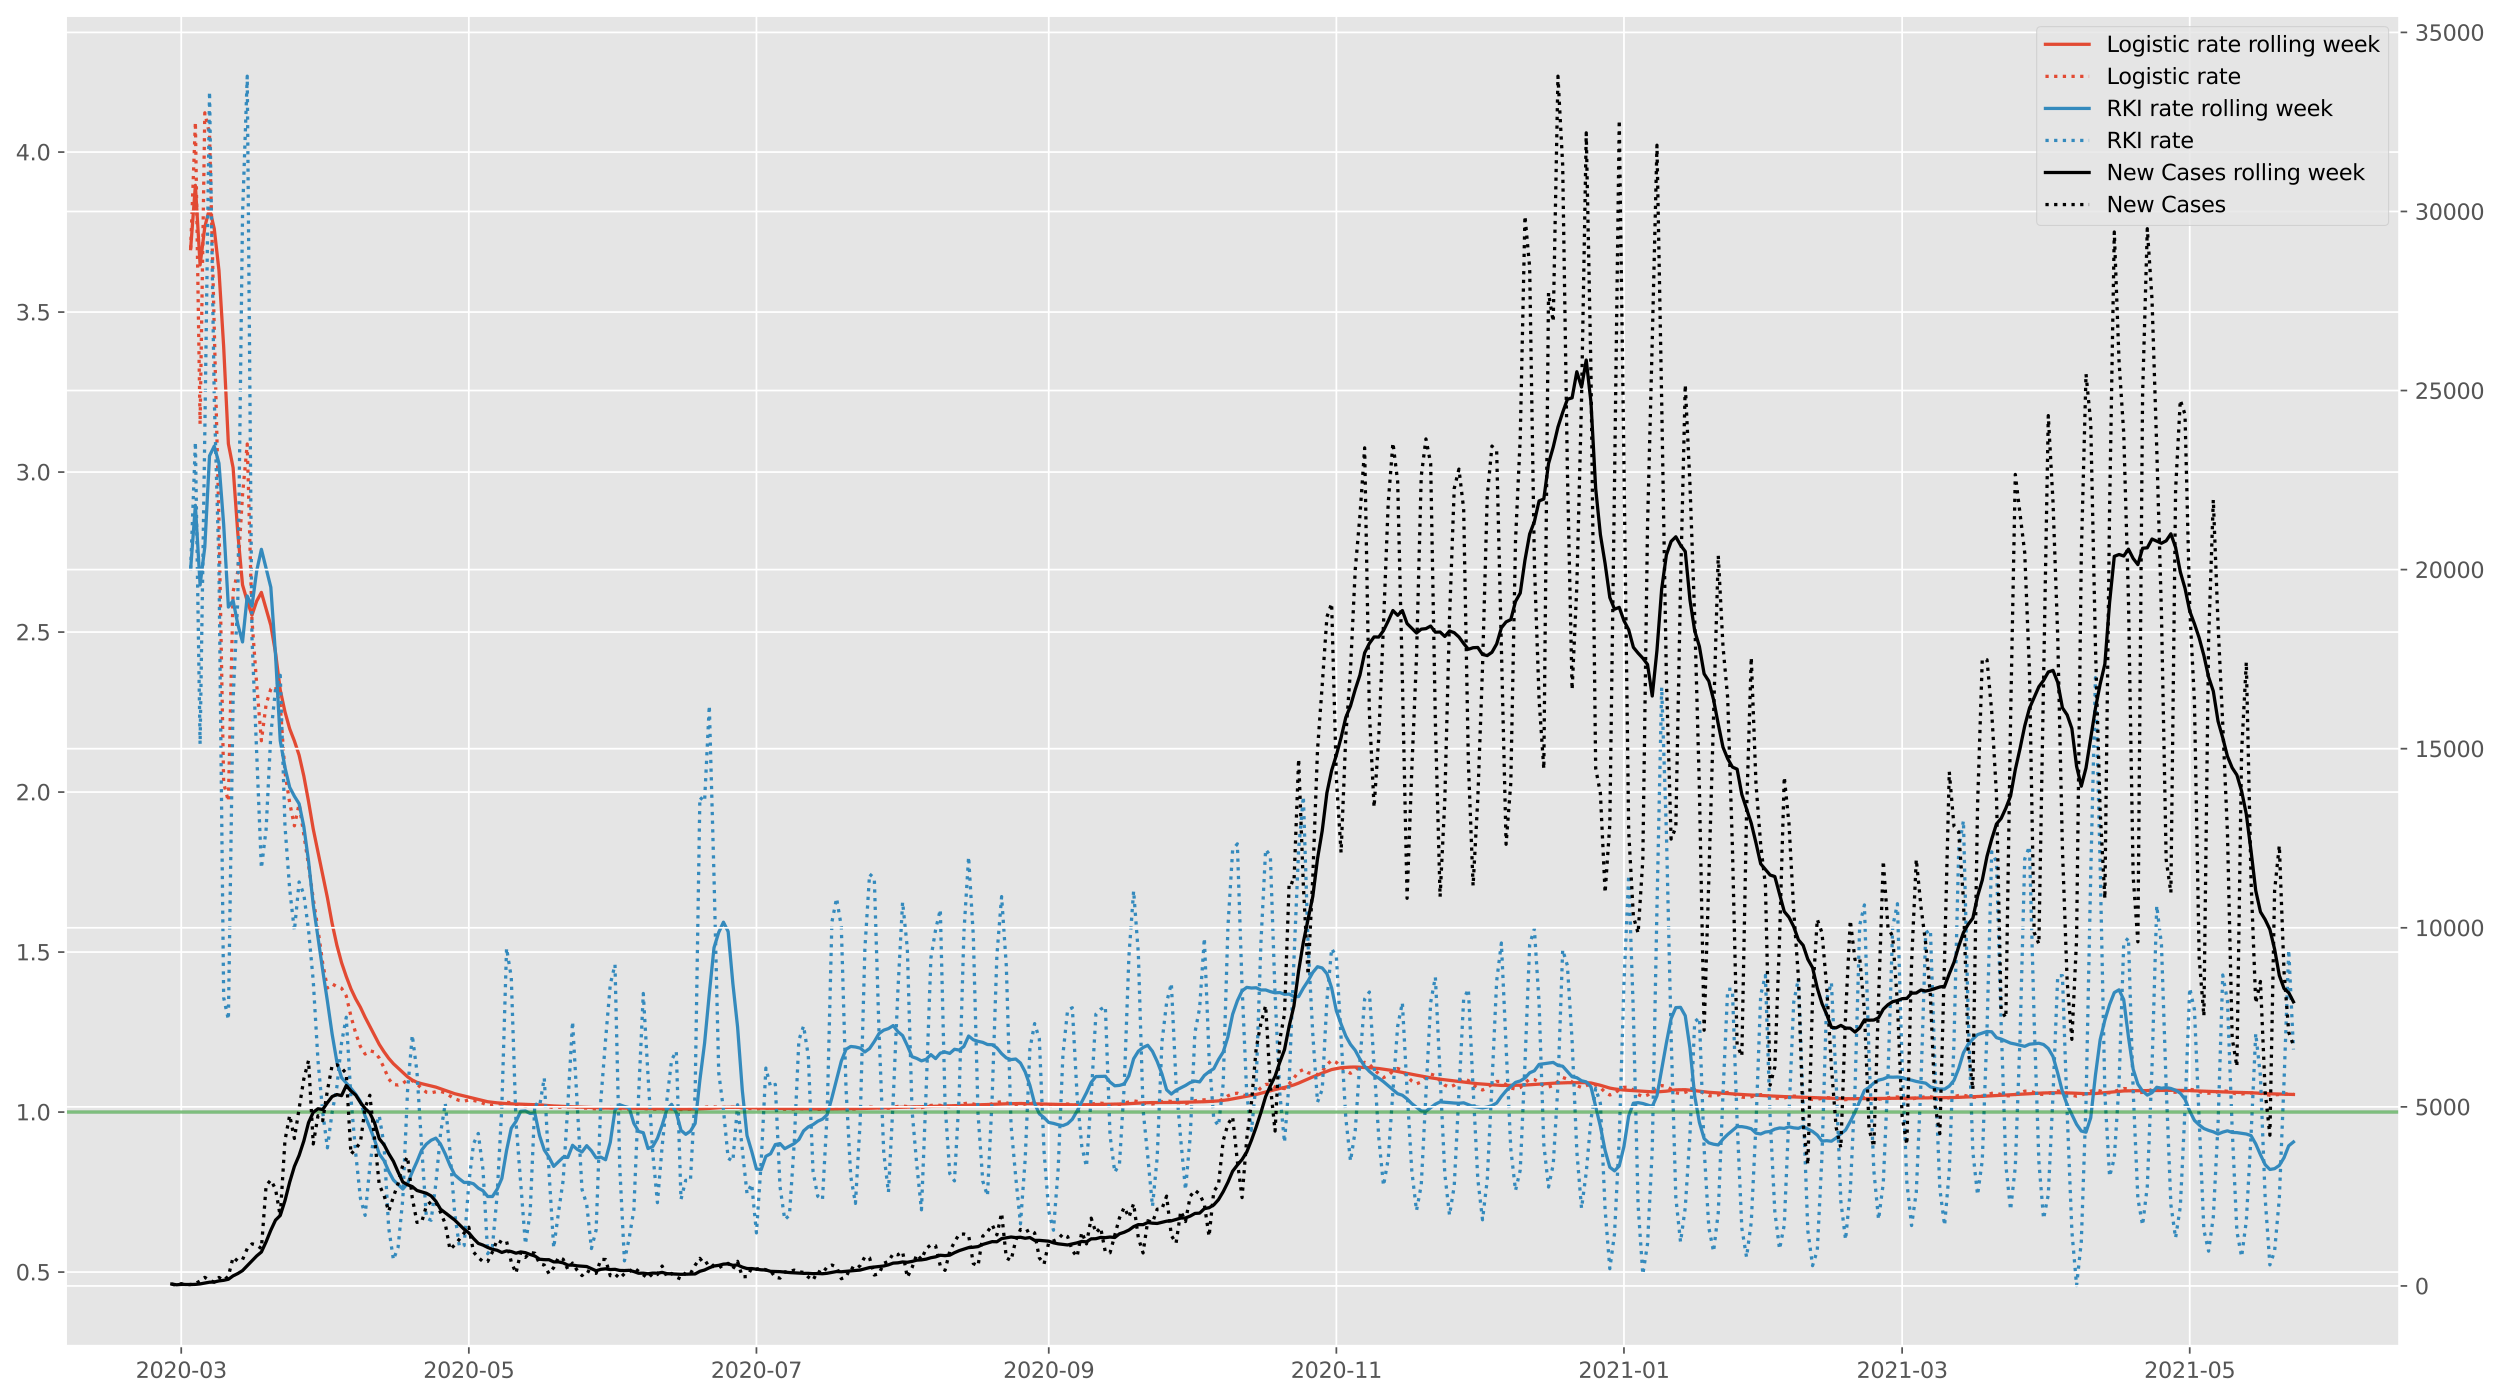 <?xml version="1.0" encoding="utf-8" standalone="no"?>
<!DOCTYPE svg PUBLIC "-//W3C//DTD SVG 1.1//EN"
  "http://www.w3.org/Graphics/SVG/1.1/DTD/svg11.dtd">
<svg height="640.398pt" version="1.1" viewBox="0 0 1145.086 640.398" width="1145.086pt" xmlns="http://www.w3.org/2000/svg" xmlns:xlink="http://www.w3.org/1999/xlink">
 <defs>
  <style type="text/css">*{stroke-linecap:butt;stroke-linejoin:round;}</style>
 </defs>
 <g id="figure_1">
  <g id="patch_1">
   <path d="M 0 640.398 
L 1145.086 640.398 
L 1145.086 0 
L 0 0 
z
" style="fill:#ffffff;"/>
  </g>
  <g id="axes_1">
   <g id="patch_2">
    <path d="M 30.103 616.52 
L 1099.073 616.52 
L 1099.073 7.2 
L 30.103 7.2 
z
" style="fill:#e5e5e5;"/>
   </g>
   <g id="matplotlib.axis_1">
    <g id="xtick_1">
     <g id="line2d_1">
      <path clip-path="url(#p0989d0dca8)" d="M 83.012 616.52 
L 83.012 7.2 
" style="fill:none;stroke:#ffffff;stroke-linecap:square;stroke-width:0.8;"/>
     </g>
     <g id="line2d_2">
      <defs>
       <path d="M 0 0 
L 0 3.5 
" id="m5146b1e5f5" style="stroke:#555555;stroke-width:0.8;"/>
      </defs>
      <g>
       <use style="fill:#555555;stroke:#555555;stroke-width:0.8;" x="83.012" xlink:href="#m5146b1e5f5" y="616.52"/>
      </g>
     </g>
     <g id="text_1">
      <!-- 2020-03 -->
      <g style="fill:#555555;" transform="translate(62.12 631.118)scale(0.1 -0.1)">
       <defs>
        <path d="M 1228 531 
L 3431 531 
L 3431 0 
L 469 0 
L 469 531 
Q 828 903 1448 1529 
Q 2069 2156 2228 2338 
Q 2531 2678 2651 2914 
Q 2772 3150 2772 3378 
Q 2772 3750 2511 3984 
Q 2250 4219 1831 4219 
Q 1534 4219 1204 4116 
Q 875 4013 500 3803 
L 500 4441 
Q 881 4594 1212 4672 
Q 1544 4750 1819 4750 
Q 2544 4750 2975 4387 
Q 3406 4025 3406 3419 
Q 3406 3131 3298 2873 
Q 3191 2616 2906 2266 
Q 2828 2175 2409 1742 
Q 1991 1309 1228 531 
z
" id="DejaVuSans-32" transform="scale(0.016)"/>
        <path d="M 2034 4250 
Q 1547 4250 1301 3770 
Q 1056 3291 1056 2328 
Q 1056 1369 1301 889 
Q 1547 409 2034 409 
Q 2525 409 2770 889 
Q 3016 1369 3016 2328 
Q 3016 3291 2770 3770 
Q 2525 4250 2034 4250 
z
M 2034 4750 
Q 2819 4750 3233 4129 
Q 3647 3509 3647 2328 
Q 3647 1150 3233 529 
Q 2819 -91 2034 -91 
Q 1250 -91 836 529 
Q 422 1150 422 2328 
Q 422 3509 836 4129 
Q 1250 4750 2034 4750 
z
" id="DejaVuSans-30" transform="scale(0.016)"/>
        <path d="M 313 2009 
L 1997 2009 
L 1997 1497 
L 313 1497 
L 313 2009 
z
" id="DejaVuSans-2d" transform="scale(0.016)"/>
        <path d="M 2597 2516 
Q 3050 2419 3304 2112 
Q 3559 1806 3559 1356 
Q 3559 666 3084 287 
Q 2609 -91 1734 -91 
Q 1441 -91 1130 -33 
Q 819 25 488 141 
L 488 750 
Q 750 597 1062 519 
Q 1375 441 1716 441 
Q 2309 441 2620 675 
Q 2931 909 2931 1356 
Q 2931 1769 2642 2001 
Q 2353 2234 1838 2234 
L 1294 2234 
L 1294 2753 
L 1863 2753 
Q 2328 2753 2575 2939 
Q 2822 3125 2822 3475 
Q 2822 3834 2567 4026 
Q 2313 4219 1838 4219 
Q 1578 4219 1281 4162 
Q 984 4106 628 3988 
L 628 4550 
Q 988 4650 1302 4700 
Q 1616 4750 1894 4750 
Q 2613 4750 3031 4423 
Q 3450 4097 3450 3541 
Q 3450 3153 3228 2886 
Q 3006 2619 2597 2516 
z
" id="DejaVuSans-33" transform="scale(0.016)"/>
       </defs>
       <use xlink:href="#DejaVuSans-32"/>
       <use x="63.623" xlink:href="#DejaVuSans-30"/>
       <use x="127.246" xlink:href="#DejaVuSans-32"/>
       <use x="190.869" xlink:href="#DejaVuSans-30"/>
       <use x="254.492" xlink:href="#DejaVuSans-2d"/>
       <use x="290.576" xlink:href="#DejaVuSans-30"/>
       <use x="354.199" xlink:href="#DejaVuSans-33"/>
      </g>
     </g>
    </g>
    <g id="xtick_2">
     <g id="line2d_3">
      <path clip-path="url(#p0989d0dca8)" d="M 214.743 616.52 
L 214.743 7.2 
" style="fill:none;stroke:#ffffff;stroke-linecap:square;stroke-width:0.8;"/>
     </g>
     <g id="line2d_4">
      <g>
       <use style="fill:#555555;stroke:#555555;stroke-width:0.8;" x="214.743" xlink:href="#m5146b1e5f5" y="616.52"/>
      </g>
     </g>
     <g id="text_2">
      <!-- 2020-05 -->
      <g style="fill:#555555;" transform="translate(193.852 631.118)scale(0.1 -0.1)">
       <defs>
        <path d="M 691 4666 
L 3169 4666 
L 3169 4134 
L 1269 4134 
L 1269 2991 
Q 1406 3038 1543 3061 
Q 1681 3084 1819 3084 
Q 2600 3084 3056 2656 
Q 3513 2228 3513 1497 
Q 3513 744 3044 326 
Q 2575 -91 1722 -91 
Q 1428 -91 1123 -41 
Q 819 9 494 109 
L 494 744 
Q 775 591 1075 516 
Q 1375 441 1709 441 
Q 2250 441 2565 725 
Q 2881 1009 2881 1497 
Q 2881 1984 2565 2268 
Q 2250 2553 1709 2553 
Q 1456 2553 1204 2497 
Q 953 2441 691 2322 
L 691 4666 
z
" id="DejaVuSans-35" transform="scale(0.016)"/>
       </defs>
       <use xlink:href="#DejaVuSans-32"/>
       <use x="63.623" xlink:href="#DejaVuSans-30"/>
       <use x="127.246" xlink:href="#DejaVuSans-32"/>
       <use x="190.869" xlink:href="#DejaVuSans-30"/>
       <use x="254.492" xlink:href="#DejaVuSans-2d"/>
       <use x="290.576" xlink:href="#DejaVuSans-30"/>
       <use x="354.199" xlink:href="#DejaVuSans-35"/>
      </g>
     </g>
    </g>
    <g id="xtick_3">
     <g id="line2d_5">
      <path clip-path="url(#p0989d0dca8)" d="M 346.475 616.52 
L 346.475 7.2 
" style="fill:none;stroke:#ffffff;stroke-linecap:square;stroke-width:0.8;"/>
     </g>
     <g id="line2d_6">
      <g>
       <use style="fill:#555555;stroke:#555555;stroke-width:0.8;" x="346.475" xlink:href="#m5146b1e5f5" y="616.52"/>
      </g>
     </g>
     <g id="text_3">
      <!-- 2020-07 -->
      <g style="fill:#555555;" transform="translate(325.584 631.118)scale(0.1 -0.1)">
       <defs>
        <path d="M 525 4666 
L 3525 4666 
L 3525 4397 
L 1831 0 
L 1172 0 
L 2766 4134 
L 525 4134 
L 525 4666 
z
" id="DejaVuSans-37" transform="scale(0.016)"/>
       </defs>
       <use xlink:href="#DejaVuSans-32"/>
       <use x="63.623" xlink:href="#DejaVuSans-30"/>
       <use x="127.246" xlink:href="#DejaVuSans-32"/>
       <use x="190.869" xlink:href="#DejaVuSans-30"/>
       <use x="254.492" xlink:href="#DejaVuSans-2d"/>
       <use x="290.576" xlink:href="#DejaVuSans-30"/>
       <use x="354.199" xlink:href="#DejaVuSans-37"/>
      </g>
     </g>
    </g>
    <g id="xtick_4">
     <g id="line2d_7">
      <path clip-path="url(#p0989d0dca8)" d="M 480.366 616.52 
L 480.366 7.2 
" style="fill:none;stroke:#ffffff;stroke-linecap:square;stroke-width:0.8;"/>
     </g>
     <g id="line2d_8">
      <g>
       <use style="fill:#555555;stroke:#555555;stroke-width:0.8;" x="480.366" xlink:href="#m5146b1e5f5" y="616.52"/>
      </g>
     </g>
     <g id="text_4">
      <!-- 2020-09 -->
      <g style="fill:#555555;" transform="translate(459.475 631.118)scale(0.1 -0.1)">
       <defs>
        <path d="M 703 97 
L 703 672 
Q 941 559 1184 500 
Q 1428 441 1663 441 
Q 2288 441 2617 861 
Q 2947 1281 2994 2138 
Q 2813 1869 2534 1725 
Q 2256 1581 1919 1581 
Q 1219 1581 811 2004 
Q 403 2428 403 3163 
Q 403 3881 828 4315 
Q 1253 4750 1959 4750 
Q 2769 4750 3195 4129 
Q 3622 3509 3622 2328 
Q 3622 1225 3098 567 
Q 2575 -91 1691 -91 
Q 1453 -91 1209 -44 
Q 966 3 703 97 
z
M 1959 2075 
Q 2384 2075 2632 2365 
Q 2881 2656 2881 3163 
Q 2881 3666 2632 3958 
Q 2384 4250 1959 4250 
Q 1534 4250 1286 3958 
Q 1038 3666 1038 3163 
Q 1038 2656 1286 2365 
Q 1534 2075 1959 2075 
z
" id="DejaVuSans-39" transform="scale(0.016)"/>
       </defs>
       <use xlink:href="#DejaVuSans-32"/>
       <use x="63.623" xlink:href="#DejaVuSans-30"/>
       <use x="127.246" xlink:href="#DejaVuSans-32"/>
       <use x="190.869" xlink:href="#DejaVuSans-30"/>
       <use x="254.492" xlink:href="#DejaVuSans-2d"/>
       <use x="290.576" xlink:href="#DejaVuSans-30"/>
       <use x="354.199" xlink:href="#DejaVuSans-39"/>
      </g>
     </g>
    </g>
    <g id="xtick_5">
     <g id="line2d_9">
      <path clip-path="url(#p0989d0dca8)" d="M 612.098 616.52 
L 612.098 7.2 
" style="fill:none;stroke:#ffffff;stroke-linecap:square;stroke-width:0.8;"/>
     </g>
     <g id="line2d_10">
      <g>
       <use style="fill:#555555;stroke:#555555;stroke-width:0.8;" x="612.098" xlink:href="#m5146b1e5f5" y="616.52"/>
      </g>
     </g>
     <g id="text_5">
      <!-- 2020-11 -->
      <g style="fill:#555555;" transform="translate(591.206 631.118)scale(0.1 -0.1)">
       <defs>
        <path d="M 794 531 
L 1825 531 
L 1825 4091 
L 703 3866 
L 703 4441 
L 1819 4666 
L 2450 4666 
L 2450 531 
L 3481 531 
L 3481 0 
L 794 0 
L 794 531 
z
" id="DejaVuSans-31" transform="scale(0.016)"/>
       </defs>
       <use xlink:href="#DejaVuSans-32"/>
       <use x="63.623" xlink:href="#DejaVuSans-30"/>
       <use x="127.246" xlink:href="#DejaVuSans-32"/>
       <use x="190.869" xlink:href="#DejaVuSans-30"/>
       <use x="254.492" xlink:href="#DejaVuSans-2d"/>
       <use x="290.576" xlink:href="#DejaVuSans-31"/>
       <use x="354.199" xlink:href="#DejaVuSans-31"/>
      </g>
     </g>
    </g>
    <g id="xtick_6">
     <g id="line2d_11">
      <path clip-path="url(#p0989d0dca8)" d="M 743.83 616.52 
L 743.83 7.2 
" style="fill:none;stroke:#ffffff;stroke-linecap:square;stroke-width:0.8;"/>
     </g>
     <g id="line2d_12">
      <g>
       <use style="fill:#555555;stroke:#555555;stroke-width:0.8;" x="743.83" xlink:href="#m5146b1e5f5" y="616.52"/>
      </g>
     </g>
     <g id="text_6">
      <!-- 2021-01 -->
      <g style="fill:#555555;" transform="translate(722.938 631.118)scale(0.1 -0.1)">
       <use xlink:href="#DejaVuSans-32"/>
       <use x="63.623" xlink:href="#DejaVuSans-30"/>
       <use x="127.246" xlink:href="#DejaVuSans-32"/>
       <use x="190.869" xlink:href="#DejaVuSans-31"/>
       <use x="254.492" xlink:href="#DejaVuSans-2d"/>
       <use x="290.576" xlink:href="#DejaVuSans-30"/>
       <use x="354.199" xlink:href="#DejaVuSans-31"/>
      </g>
     </g>
    </g>
    <g id="xtick_7">
     <g id="line2d_13">
      <path clip-path="url(#p0989d0dca8)" d="M 871.242 616.52 
L 871.242 7.2 
" style="fill:none;stroke:#ffffff;stroke-linecap:square;stroke-width:0.8;"/>
     </g>
     <g id="line2d_14">
      <g>
       <use style="fill:#555555;stroke:#555555;stroke-width:0.8;" x="871.242" xlink:href="#m5146b1e5f5" y="616.52"/>
      </g>
     </g>
     <g id="text_7">
      <!-- 2021-03 -->
      <g style="fill:#555555;" transform="translate(850.351 631.118)scale(0.1 -0.1)">
       <use xlink:href="#DejaVuSans-32"/>
       <use x="63.623" xlink:href="#DejaVuSans-30"/>
       <use x="127.246" xlink:href="#DejaVuSans-32"/>
       <use x="190.869" xlink:href="#DejaVuSans-31"/>
       <use x="254.492" xlink:href="#DejaVuSans-2d"/>
       <use x="290.576" xlink:href="#DejaVuSans-30"/>
       <use x="354.199" xlink:href="#DejaVuSans-33"/>
      </g>
     </g>
    </g>
    <g id="xtick_8">
     <g id="line2d_15">
      <path clip-path="url(#p0989d0dca8)" d="M 1002.974 616.52 
L 1002.974 7.2 
" style="fill:none;stroke:#ffffff;stroke-linecap:square;stroke-width:0.8;"/>
     </g>
     <g id="line2d_16">
      <g>
       <use style="fill:#555555;stroke:#555555;stroke-width:0.8;" x="1002.974" xlink:href="#m5146b1e5f5" y="616.52"/>
      </g>
     </g>
     <g id="text_8">
      <!-- 2021-05 -->
      <g style="fill:#555555;" transform="translate(982.082 631.118)scale(0.1 -0.1)">
       <use xlink:href="#DejaVuSans-32"/>
       <use x="63.623" xlink:href="#DejaVuSans-30"/>
       <use x="127.246" xlink:href="#DejaVuSans-32"/>
       <use x="190.869" xlink:href="#DejaVuSans-31"/>
       <use x="254.492" xlink:href="#DejaVuSans-2d"/>
       <use x="290.576" xlink:href="#DejaVuSans-30"/>
       <use x="354.199" xlink:href="#DejaVuSans-35"/>
      </g>
     </g>
    </g>
   </g>
   <g id="matplotlib.axis_2">
    <g id="ytick_1">
     <g id="line2d_17">
      <path clip-path="url(#p0989d0dca8)" d="M 30.103 582.647 
L 1099.073 582.647 
" style="fill:none;stroke:#ffffff;stroke-linecap:square;stroke-width:0.8;"/>
     </g>
     <g id="line2d_18">
      <defs>
       <path d="M 0 0 
L -3.5 0 
" id="m857bca3100" style="stroke:#555555;stroke-width:0.8;"/>
      </defs>
      <g>
       <use style="fill:#555555;stroke:#555555;stroke-width:0.8;" x="30.103" xlink:href="#m857bca3100" y="582.647"/>
      </g>
     </g>
     <g id="text_9">
      <!-- 0.5 -->
      <g style="fill:#555555;" transform="translate(7.2 586.446)scale(0.1 -0.1)">
       <defs>
        <path d="M 684 794 
L 1344 794 
L 1344 0 
L 684 0 
L 684 794 
z
" id="DejaVuSans-2e" transform="scale(0.016)"/>
       </defs>
       <use xlink:href="#DejaVuSans-30"/>
       <use x="63.623" xlink:href="#DejaVuSans-2e"/>
       <use x="95.41" xlink:href="#DejaVuSans-35"/>
      </g>
     </g>
    </g>
    <g id="ytick_2">
     <g id="line2d_19">
      <path clip-path="url(#p0989d0dca8)" d="M 30.103 509.36 
L 1099.073 509.36 
" style="fill:none;stroke:#ffffff;stroke-linecap:square;stroke-width:0.8;"/>
     </g>
     <g id="line2d_20">
      <g>
       <use style="fill:#555555;stroke:#555555;stroke-width:0.8;" x="30.103" xlink:href="#m857bca3100" y="509.36"/>
      </g>
     </g>
     <g id="text_10">
      <!-- 1.0 -->
      <g style="fill:#555555;" transform="translate(7.2 513.159)scale(0.1 -0.1)">
       <use xlink:href="#DejaVuSans-31"/>
       <use x="63.623" xlink:href="#DejaVuSans-2e"/>
       <use x="95.41" xlink:href="#DejaVuSans-30"/>
      </g>
     </g>
    </g>
    <g id="ytick_3">
     <g id="line2d_21">
      <path clip-path="url(#p0989d0dca8)" d="M 30.103 436.074 
L 1099.073 436.074 
" style="fill:none;stroke:#ffffff;stroke-linecap:square;stroke-width:0.8;"/>
     </g>
     <g id="line2d_22">
      <g>
       <use style="fill:#555555;stroke:#555555;stroke-width:0.8;" x="30.103" xlink:href="#m857bca3100" y="436.074"/>
      </g>
     </g>
     <g id="text_11">
      <!-- 1.5 -->
      <g style="fill:#555555;" transform="translate(7.2 439.873)scale(0.1 -0.1)">
       <use xlink:href="#DejaVuSans-31"/>
       <use x="63.623" xlink:href="#DejaVuSans-2e"/>
       <use x="95.41" xlink:href="#DejaVuSans-35"/>
      </g>
     </g>
    </g>
    <g id="ytick_4">
     <g id="line2d_23">
      <path clip-path="url(#p0989d0dca8)" d="M 30.103 362.787 
L 1099.073 362.787 
" style="fill:none;stroke:#ffffff;stroke-linecap:square;stroke-width:0.8;"/>
     </g>
     <g id="line2d_24">
      <g>
       <use style="fill:#555555;stroke:#555555;stroke-width:0.8;" x="30.103" xlink:href="#m857bca3100" y="362.787"/>
      </g>
     </g>
     <g id="text_12">
      <!-- 2.0 -->
      <g style="fill:#555555;" transform="translate(7.2 366.586)scale(0.1 -0.1)">
       <use xlink:href="#DejaVuSans-32"/>
       <use x="63.623" xlink:href="#DejaVuSans-2e"/>
       <use x="95.41" xlink:href="#DejaVuSans-30"/>
      </g>
     </g>
    </g>
    <g id="ytick_5">
     <g id="line2d_25">
      <path clip-path="url(#p0989d0dca8)" d="M 30.103 289.501 
L 1099.073 289.501 
" style="fill:none;stroke:#ffffff;stroke-linecap:square;stroke-width:0.8;"/>
     </g>
     <g id="line2d_26">
      <g>
       <use style="fill:#555555;stroke:#555555;stroke-width:0.8;" x="30.103" xlink:href="#m857bca3100" y="289.501"/>
      </g>
     </g>
     <g id="text_13">
      <!-- 2.5 -->
      <g style="fill:#555555;" transform="translate(7.2 293.3)scale(0.1 -0.1)">
       <use xlink:href="#DejaVuSans-32"/>
       <use x="63.623" xlink:href="#DejaVuSans-2e"/>
       <use x="95.41" xlink:href="#DejaVuSans-35"/>
      </g>
     </g>
    </g>
    <g id="ytick_6">
     <g id="line2d_27">
      <path clip-path="url(#p0989d0dca8)" d="M 30.103 216.214 
L 1099.073 216.214 
" style="fill:none;stroke:#ffffff;stroke-linecap:square;stroke-width:0.8;"/>
     </g>
     <g id="line2d_28">
      <g>
       <use style="fill:#555555;stroke:#555555;stroke-width:0.8;" x="30.103" xlink:href="#m857bca3100" y="216.214"/>
      </g>
     </g>
     <g id="text_14">
      <!-- 3.0 -->
      <g style="fill:#555555;" transform="translate(7.2 220.013)scale(0.1 -0.1)">
       <use xlink:href="#DejaVuSans-33"/>
       <use x="63.623" xlink:href="#DejaVuSans-2e"/>
       <use x="95.41" xlink:href="#DejaVuSans-30"/>
      </g>
     </g>
    </g>
    <g id="ytick_7">
     <g id="line2d_29">
      <path clip-path="url(#p0989d0dca8)" d="M 30.103 142.928 
L 1099.073 142.928 
" style="fill:none;stroke:#ffffff;stroke-linecap:square;stroke-width:0.8;"/>
     </g>
     <g id="line2d_30">
      <g>
       <use style="fill:#555555;stroke:#555555;stroke-width:0.8;" x="30.103" xlink:href="#m857bca3100" y="142.928"/>
      </g>
     </g>
     <g id="text_15">
      <!-- 3.5 -->
      <g style="fill:#555555;" transform="translate(7.2 146.727)scale(0.1 -0.1)">
       <use xlink:href="#DejaVuSans-33"/>
       <use x="63.623" xlink:href="#DejaVuSans-2e"/>
       <use x="95.41" xlink:href="#DejaVuSans-35"/>
      </g>
     </g>
    </g>
    <g id="ytick_8">
     <g id="line2d_31">
      <path clip-path="url(#p0989d0dca8)" d="M 30.103 69.641 
L 1099.073 69.641 
" style="fill:none;stroke:#ffffff;stroke-linecap:square;stroke-width:0.8;"/>
     </g>
     <g id="line2d_32">
      <g>
       <use style="fill:#555555;stroke:#555555;stroke-width:0.8;" x="30.103" xlink:href="#m857bca3100" y="69.641"/>
      </g>
     </g>
     <g id="text_16">
      <!-- 4.0 -->
      <g style="fill:#555555;" transform="translate(7.2 73.44)scale(0.1 -0.1)">
       <defs>
        <path d="M 2419 4116 
L 825 1625 
L 2419 1625 
L 2419 4116 
z
M 2253 4666 
L 3047 4666 
L 3047 1625 
L 3713 1625 
L 3713 1100 
L 3047 1100 
L 3047 0 
L 2419 0 
L 2419 1100 
L 313 1100 
L 313 1709 
L 2253 4666 
z
" id="DejaVuSans-34" transform="scale(0.016)"/>
       </defs>
       <use xlink:href="#DejaVuSans-34"/>
       <use x="63.623" xlink:href="#DejaVuSans-2e"/>
       <use x="95.41" xlink:href="#DejaVuSans-30"/>
      </g>
     </g>
    </g>
   </g>
   <g id="line2d_33">
    <path clip-path="url(#p0989d0dca8)" d="M 87.331 113.888 
L 89.49 84.893 
L 91.65 121.357 
L 93.809 103.935 
L 95.969 95.43 
L 98.128 104.744 
L 100.288 123.86 
L 102.448 158.827 
L 104.607 203.273 
L 106.767 214.228 
L 108.926 244.258 
L 111.086 267.873 
L 113.245 275.31 
L 115.405 281.792 
L 117.564 275.321 
L 119.724 271.357 
L 124.043 286.417 
L 126.202 298.97 
L 128.362 316.078 
L 130.522 326.048 
L 132.681 333.813 
L 134.841 339.381 
L 137 345.896 
L 139.16 355.44 
L 141.319 367.104 
L 143.479 379.756 
L 149.957 411.149 
L 152.117 422.921 
L 154.276 432.844 
L 156.436 440.903 
L 158.595 447.257 
L 160.755 452.944 
L 162.915 457.522 
L 165.074 461.351 
L 167.234 465.938 
L 173.712 478.378 
L 175.872 481.735 
L 178.031 484.728 
L 180.191 487.218 
L 186.669 493.204 
L 188.829 494.679 
L 190.989 495.741 
L 193.148 496.366 
L 199.627 497.929 
L 208.265 500.944 
L 223.382 504.63 
L 227.701 505.148 
L 232.02 505.486 
L 247.136 506.093 
L 253.615 506.571 
L 262.253 506.952 
L 275.21 507.461 
L 279.529 507.541 
L 283.849 507.54 
L 307.603 507.904 
L 318.401 507.986 
L 324.88 507.693 
L 331.358 507.265 
L 335.677 507.173 
L 339.996 507.238 
L 348.635 507.572 
L 378.868 507.98 
L 396.144 507.698 
L 443.654 506.234 
L 460.93 505.584 
L 467.409 505.44 
L 476.047 505.641 
L 493.323 506.092 
L 514.919 505.632 
L 523.557 505.151 
L 527.876 505.011 
L 538.674 504.956 
L 551.631 504.622 
L 558.11 504.261 
L 562.429 503.731 
L 571.067 502.118 
L 575.386 501.319 
L 579.705 500.18 
L 584.024 499.074 
L 590.503 497.552 
L 592.662 496.914 
L 594.822 496.089 
L 601.3 493.25 
L 605.619 491.52 
L 609.938 489.891 
L 614.257 489.051 
L 618.577 488.772 
L 620.736 488.727 
L 627.215 489.069 
L 631.534 489.423 
L 638.012 490.356 
L 648.81 492.469 
L 655.289 493.664 
L 659.608 494.313 
L 676.884 496.379 
L 687.682 497.165 
L 694.16 497.095 
L 698.479 496.991 
L 711.437 496.154 
L 717.915 495.918 
L 726.553 495.889 
L 728.713 496.042 
L 733.032 497.092 
L 737.351 498.381 
L 739.51 498.771 
L 743.83 499.27 
L 756.787 500.095 
L 758.946 500.136 
L 763.265 499.79 
L 767.584 499.184 
L 771.904 499.112 
L 776.223 499.549 
L 782.701 500.308 
L 799.977 501.454 
L 817.254 502.283 
L 845.328 503.255 
L 862.604 503.117 
L 884.199 502.85 
L 894.997 502.708 
L 907.954 502.15 
L 936.028 500.618 
L 942.507 500.484 
L 948.985 500.655 
L 955.464 500.946 
L 959.783 500.858 
L 966.262 500.305 
L 972.74 499.691 
L 977.059 499.597 
L 985.698 499.51 
L 996.495 499.391 
L 1002.974 499.559 
L 1022.41 500.281 
L 1031.048 500.522 
L 1039.686 500.987 
L 1050.484 501.298 
L 1050.484 501.298 
" style="fill:none;stroke:#e24a33;stroke-linecap:square;stroke-width:1.5;"/>
   </g>
   <g id="line2d_34">
    <path clip-path="url(#p0989d0dca8)" d="M 87.331 113.888 
L 89.49 55.898 
L 91.65 194.284 
L 93.809 51.669 
L 95.969 61.409 
L 100.288 238.561 
L 102.448 358.654 
L 104.607 367.022 
L 106.767 270.965 
L 108.926 261.883 
L 111.086 226.713 
L 113.245 203.373 
L 115.405 283.936 
L 117.564 313.358 
L 119.724 339.273 
L 121.883 322.661 
L 124.043 315.604 
L 126.202 314.585 
L 128.362 323.129 
L 130.522 353.723 
L 132.681 367.712 
L 134.841 378.253 
L 137 368.269 
L 141.319 396.24 
L 143.479 411.691 
L 145.638 425.734 
L 147.798 441.179 
L 149.957 452.524 
L 152.117 450.672 
L 154.276 451.87 
L 156.436 452.653 
L 158.595 456.165 
L 160.755 465.545 
L 162.915 473.226 
L 165.074 479.324 
L 167.234 482.786 
L 169.393 481.259 
L 171.553 481.886 
L 173.712 484.618 
L 175.872 489.047 
L 178.031 494.176 
L 180.191 496.752 
L 182.35 496.981 
L 184.51 496.219 
L 186.669 494.635 
L 188.829 494.945 
L 190.989 496.481 
L 193.148 498.546 
L 195.308 500.285 
L 197.467 500.547 
L 199.627 500.067 
L 201.786 499.899 
L 203.946 500.541 
L 206.105 501.998 
L 208.265 503.271 
L 210.424 504.071 
L 212.584 504.371 
L 214.743 503.811 
L 216.903 504.035 
L 219.062 504.552 
L 221.222 505.33 
L 223.382 506.238 
L 225.541 506.251 
L 232.02 504.859 
L 234.179 505.132 
L 236.339 505.981 
L 238.498 506.244 
L 240.658 506.658 
L 242.817 506.435 
L 244.977 505.957 
L 249.296 506.439 
L 251.455 506.957 
L 253.615 507.306 
L 262.253 506.834 
L 266.572 507.535 
L 268.732 507.562 
L 270.891 507.794 
L 273.051 507.861 
L 275.21 507.49 
L 277.37 507.241 
L 281.689 507.326 
L 286.008 508.088 
L 290.327 507.861 
L 292.487 507.706 
L 294.646 507.741 
L 301.125 508.089 
L 303.284 507.887 
L 307.603 507.856 
L 309.763 507.914 
L 311.922 508.204 
L 318.401 507.851 
L 320.561 507.395 
L 324.88 506.956 
L 327.039 506.995 
L 329.199 507.21 
L 337.837 507.187 
L 342.156 507.733 
L 344.316 507.719 
L 346.475 507.891 
L 350.794 507.565 
L 352.954 507.626 
L 359.432 508.06 
L 361.592 508.08 
L 365.911 507.798 
L 370.23 507.921 
L 372.389 508.134 
L 376.709 508.143 
L 383.187 507.534 
L 391.825 507.962 
L 393.985 507.695 
L 396.144 507.283 
L 398.304 507.098 
L 406.942 507.59 
L 411.261 506.785 
L 413.421 506.561 
L 417.74 507.17 
L 419.899 507.17 
L 422.059 507.327 
L 424.218 506.763 
L 426.378 506.321 
L 428.537 506.161 
L 430.697 506.299 
L 432.856 506.731 
L 435.016 506.866 
L 437.176 506.803 
L 441.495 505.515 
L 443.654 505.224 
L 445.814 505.649 
L 447.973 506.26 
L 452.292 506.266 
L 454.452 505.559 
L 456.611 504.996 
L 458.771 504.597 
L 460.93 505.096 
L 463.09 505.764 
L 465.249 505.877 
L 467.409 506.191 
L 471.728 505.205 
L 473.888 505.097 
L 478.207 506.187 
L 482.526 506.569 
L 484.685 506.255 
L 486.845 505.747 
L 489.004 505.664 
L 491.164 505.84 
L 493.323 506.152 
L 495.483 506.138 
L 497.643 506.271 
L 499.802 505.746 
L 501.962 505.361 
L 504.121 505.303 
L 506.281 505.45 
L 508.44 506.029 
L 510.6 506.087 
L 512.759 505.948 
L 514.919 505.248 
L 519.238 504.217 
L 521.397 504.559 
L 523.557 505.296 
L 525.716 505.371 
L 527.876 505.685 
L 530.036 505.265 
L 532.195 504.608 
L 534.355 504.264 
L 536.514 504.482 
L 538.674 505.017 
L 540.833 505.076 
L 542.993 505.475 
L 545.152 504.921 
L 547.312 504.17 
L 551.631 503.738 
L 553.79 504.344 
L 555.95 504.397 
L 558.11 504.299 
L 560.269 503.451 
L 562.429 501.934 
L 564.588 500.975 
L 566.748 500.726 
L 568.907 501.582 
L 571.067 501.862 
L 573.226 501.765 
L 575.386 500.39 
L 577.545 498.238 
L 579.705 496.698 
L 581.864 496.671 
L 584.024 497.896 
L 588.343 498.618 
L 590.503 496.433 
L 592.662 493.775 
L 594.822 490.923 
L 596.981 489.868 
L 599.141 491.368 
L 603.46 492.238 
L 605.619 490.707 
L 607.779 487.657 
L 609.938 485.635 
L 612.098 486.592 
L 614.257 488.763 
L 616.417 490.449 
L 618.577 491.598 
L 620.736 490.394 
L 622.896 488.199 
L 625.055 486.581 
L 627.215 487.499 
L 629.374 489.803 
L 631.534 491.884 
L 633.693 493.57 
L 635.853 492.568 
L 638.012 490.589 
L 640.172 489.399 
L 642.331 490.174 
L 644.491 492.933 
L 646.65 495.173 
L 648.81 496.447 
L 650.97 495.588 
L 653.129 493.337 
L 655.289 491.995 
L 657.448 492.62 
L 659.608 495.032 
L 661.767 497.047 
L 663.927 497.994 
L 666.086 497.063 
L 668.246 495.235 
L 670.405 494.089 
L 672.565 494.942 
L 674.724 496.88 
L 676.884 498.451 
L 679.043 499.248 
L 681.203 498.261 
L 683.363 496.582 
L 685.522 495.321 
L 687.682 495.41 
L 692.001 498.35 
L 694.16 498.812 
L 696.32 498.143 
L 698.479 495.974 
L 700.639 494.261 
L 702.798 494.515 
L 704.958 495.598 
L 707.117 497.646 
L 709.277 497.877 
L 711.437 497.205 
L 715.756 493.514 
L 717.915 494.271 
L 720.075 495.567 
L 722.234 497.267 
L 724.394 498.084 
L 728.713 496.383 
L 730.872 496.979 
L 733.032 498.159 
L 735.191 500.305 
L 737.351 501.549 
L 739.51 500.814 
L 741.67 499.084 
L 743.83 498.005 
L 745.989 498.062 
L 748.149 499.229 
L 750.308 501.319 
L 752.468 502.308 
L 754.627 501.566 
L 756.787 500.179 
L 758.946 498.293 
L 761.106 497.223 
L 763.265 497.646 
L 765.425 498.879 
L 767.584 500.505 
L 769.744 500.942 
L 771.904 500.293 
L 774.063 499.513 
L 776.223 499.062 
L 778.382 499.542 
L 780.542 500.975 
L 782.701 501.832 
L 784.861 502.039 
L 787.02 501.543 
L 789.18 500.733 
L 791.339 500.359 
L 793.499 500.646 
L 795.658 501.665 
L 797.818 502.503 
L 799.977 502.729 
L 802.137 502.339 
L 806.456 501.383 
L 808.616 501.526 
L 810.775 502.372 
L 812.935 502.922 
L 815.094 503.096 
L 817.254 502.875 
L 819.413 502.362 
L 821.573 502.055 
L 823.732 502.126 
L 828.051 503.426 
L 830.211 503.579 
L 832.371 503.459 
L 836.69 502.753 
L 838.849 502.878 
L 843.168 503.65 
L 845.328 503.693 
L 849.647 503.097 
L 851.806 502.741 
L 853.966 502.726 
L 858.285 503.435 
L 860.444 503.499 
L 864.764 502.845 
L 866.923 502.46 
L 869.083 502.461 
L 873.402 503.288 
L 875.561 503.324 
L 879.88 502.68 
L 882.04 502.32 
L 884.199 502.37 
L 888.518 503.18 
L 890.678 503.194 
L 894.997 502.302 
L 897.157 501.774 
L 899.316 501.666 
L 903.635 502.573 
L 905.795 502.513 
L 907.954 502.093 
L 912.273 500.784 
L 914.433 500.76 
L 918.752 501.921 
L 920.911 501.919 
L 923.071 501.381 
L 927.39 499.796 
L 929.55 499.713 
L 933.869 501.126 
L 936.028 501.305 
L 938.188 500.887 
L 940.347 500.201 
L 942.507 499.713 
L 944.666 499.979 
L 948.985 501.654 
L 951.145 502.098 
L 953.304 501.635 
L 957.624 499.762 
L 959.783 499.314 
L 961.943 499.691 
L 964.102 500.46 
L 966.262 500.568 
L 972.74 498.589 
L 974.9 498.713 
L 979.219 500.441 
L 981.378 500.364 
L 983.538 499.825 
L 985.698 499.006 
L 987.857 498.309 
L 990.017 498.604 
L 994.336 500.25 
L 996.495 500.283 
L 998.655 499.975 
L 1000.814 499.365 
L 1002.974 498.973 
L 1005.133 499.241 
L 1009.452 500.728 
L 1011.612 500.746 
L 1013.771 500.461 
L 1018.091 499.628 
L 1020.25 499.859 
L 1022.41 500.527 
L 1024.569 501.07 
L 1026.729 501.083 
L 1031.048 500.639 
L 1033.207 500.55 
L 1035.367 500.82 
L 1037.526 501.335 
L 1039.686 501.636 
L 1048.324 501.008 
L 1050.484 501.184 
L 1050.484 501.184 
" style="fill:none;stroke:#e24a33;stroke-dasharray:1.5,2.475;stroke-dashoffset:0;stroke-width:1.5;"/>
   </g>
   <g id="line2d_35">
    <path clip-path="url(#p0989d0dca8)" d="M 87.331 260.463 
L 89.49 231.468 
L 91.65 267.931 
L 93.809 250.51 
L 95.969 208.802 
L 98.128 204.362 
L 100.288 212.191 
L 102.448 240.263 
L 104.607 278.057 
L 106.767 275.071 
L 108.926 285.968 
L 111.086 294.033 
L 113.245 272.995 
L 115.405 277.678 
L 117.564 261.523 
L 119.724 251.617 
L 124.043 268.995 
L 126.202 300.021 
L 128.362 339.225 
L 130.522 351.551 
L 132.681 360.605 
L 134.841 364.695 
L 137 368.14 
L 139.16 378.619 
L 141.319 394.389 
L 143.479 414.387 
L 147.798 444.312 
L 149.957 458.515 
L 152.117 473.587 
L 154.276 486.216 
L 156.436 493.602 
L 160.755 498.469 
L 162.915 501.161 
L 165.074 504.451 
L 167.234 511.192 
L 169.393 516.388 
L 171.553 522.087 
L 173.712 528.528 
L 175.872 531.546 
L 178.031 536.44 
L 180.191 540.475 
L 184.51 544.63 
L 186.669 542.065 
L 188.829 536.791 
L 190.989 532.038 
L 193.148 526.76 
L 195.308 524.03 
L 197.467 522.274 
L 199.627 521.306 
L 201.786 524.1 
L 203.946 528.562 
L 206.105 533.764 
L 208.265 538.093 
L 210.424 539.969 
L 212.584 541.62 
L 214.743 541.57 
L 216.903 542.232 
L 219.062 544.206 
L 221.222 545.392 
L 223.382 548.033 
L 225.541 548.051 
L 227.701 544.753 
L 229.86 539.762 
L 232.02 526.968 
L 234.179 516.75 
L 236.339 513.636 
L 238.498 509.023 
L 240.658 508.838 
L 242.817 510.003 
L 244.977 509.8 
L 247.136 520.16 
L 249.296 526.743 
L 251.455 529.998 
L 253.615 534.235 
L 257.934 530.074 
L 260.094 530.148 
L 262.253 524.592 
L 264.413 526.461 
L 266.572 527.616 
L 268.732 524.761 
L 270.891 527.09 
L 273.051 530.329 
L 275.21 530.008 
L 277.37 531.204 
L 279.529 523.216 
L 281.689 508.505 
L 283.849 505.996 
L 286.008 506.799 
L 288.168 507.348 
L 290.327 514.562 
L 292.487 518.221 
L 294.646 518.816 
L 296.806 526.068 
L 298.965 525.187 
L 301.125 521.379 
L 303.284 515.352 
L 305.444 508.183 
L 307.603 505.842 
L 309.763 509.618 
L 311.922 517.731 
L 314.082 519.553 
L 316.242 518.114 
L 318.401 514.582 
L 320.561 494.746 
L 322.72 477.825 
L 324.88 455.211 
L 327.039 434.092 
L 329.199 427.049 
L 331.358 422.396 
L 333.518 426.714 
L 335.677 450.524 
L 337.837 470.375 
L 339.996 499.362 
L 342.156 520.103 
L 344.316 527.387 
L 346.475 535.457 
L 348.635 535.711 
L 350.794 529.624 
L 352.954 528.453 
L 355.113 524.256 
L 357.273 523.802 
L 359.432 526.132 
L 363.751 523.802 
L 365.911 521.972 
L 368.07 517.981 
L 370.23 516.123 
L 372.389 515.118 
L 374.549 513.585 
L 376.709 512.579 
L 378.868 510.572 
L 381.028 502.856 
L 385.347 486.033 
L 387.506 480.619 
L 389.666 479.323 
L 391.825 479.559 
L 393.985 480.07 
L 396.144 481.815 
L 398.304 480.237 
L 400.463 477.067 
L 402.623 473.388 
L 404.783 471.849 
L 406.942 471.125 
L 409.102 469.758 
L 411.261 472.512 
L 413.421 474.335 
L 415.58 478.914 
L 417.74 484.008 
L 419.899 484.768 
L 422.059 485.911 
L 424.218 485.205 
L 426.378 483.057 
L 428.537 484.874 
L 430.697 482.341 
L 432.856 481.897 
L 435.016 482.493 
L 437.176 480.599 
L 439.335 480.956 
L 441.495 479.299 
L 443.654 474.529 
L 445.814 476.269 
L 447.973 476.954 
L 450.133 477.436 
L 452.292 478.415 
L 454.452 478.526 
L 456.611 479.997 
L 458.771 482.601 
L 460.93 484.568 
L 463.09 485.317 
L 465.249 485.073 
L 467.409 486.901 
L 469.569 490.984 
L 471.728 497.107 
L 473.888 505.418 
L 476.047 510.177 
L 478.207 511.899 
L 480.366 514.129 
L 482.526 514.549 
L 484.685 515.172 
L 486.845 515.57 
L 489.004 514.674 
L 491.164 512.642 
L 493.323 508.92 
L 497.643 500.503 
L 499.802 495.766 
L 501.962 493.093 
L 506.281 492.966 
L 508.44 495.626 
L 510.6 497.332 
L 512.759 497.144 
L 514.919 496.498 
L 517.078 492.712 
L 519.238 484.961 
L 521.397 481.49 
L 523.557 479.799 
L 525.716 478.773 
L 527.876 481.567 
L 530.036 486.201 
L 532.195 491.852 
L 534.355 499.157 
L 536.514 501.112 
L 538.674 499.369 
L 542.993 497.19 
L 545.152 495.836 
L 547.312 495.186 
L 549.471 495.554 
L 551.631 492.589 
L 553.79 490.868 
L 555.95 489.503 
L 558.11 485.313 
L 560.269 481.846 
L 562.429 474.932 
L 564.588 464.585 
L 566.748 458.424 
L 568.907 453.839 
L 571.067 452.255 
L 573.226 452.551 
L 575.386 452.436 
L 577.545 453.458 
L 579.705 453.425 
L 581.864 454.192 
L 584.024 454.748 
L 586.183 454.622 
L 588.343 455.418 
L 590.503 455.337 
L 592.662 456.471 
L 594.822 456.446 
L 596.981 452.572 
L 599.141 449.273 
L 601.3 445.431 
L 603.46 442.79 
L 605.619 443.367 
L 607.779 446 
L 609.938 452.512 
L 612.098 462.997 
L 614.257 469.035 
L 616.417 474.512 
L 618.577 478.37 
L 620.736 481.077 
L 622.896 485.108 
L 625.055 488.413 
L 627.215 490.729 
L 629.374 492.531 
L 631.534 493.827 
L 633.693 495.443 
L 640.172 500.959 
L 642.331 501.652 
L 644.491 503.338 
L 646.65 505.508 
L 650.97 508.856 
L 653.129 508.983 
L 657.448 505.751 
L 659.608 504.686 
L 666.086 505.232 
L 668.246 505.343 
L 670.405 505.12 
L 674.724 506.818 
L 679.043 507.453 
L 681.203 507.061 
L 683.363 506.404 
L 685.522 505.222 
L 687.682 502.206 
L 689.841 499.623 
L 694.16 495.764 
L 696.32 495.112 
L 698.479 493.778 
L 700.639 491.384 
L 702.798 490.447 
L 704.958 487.533 
L 711.437 486.626 
L 713.596 488.012 
L 715.756 488.356 
L 720.075 493.186 
L 722.234 493.625 
L 724.394 495.024 
L 726.553 495.545 
L 728.713 497.807 
L 733.032 515.903 
L 735.191 526.955 
L 737.351 534.634 
L 739.51 536.289 
L 741.67 534.056 
L 743.83 525.109 
L 745.989 511.161 
L 748.149 505.313 
L 750.308 505.062 
L 752.468 505.437 
L 756.787 506.813 
L 758.946 501.896 
L 763.265 477.692 
L 765.425 466.545 
L 767.584 461.522 
L 769.744 461.404 
L 771.904 465.232 
L 774.063 480.07 
L 776.223 501.972 
L 778.382 514.104 
L 780.542 521.502 
L 782.701 523.464 
L 784.861 524.093 
L 787.02 524.426 
L 789.18 521.76 
L 791.339 519.634 
L 795.658 516.007 
L 797.818 516.038 
L 799.977 516.4 
L 802.137 517.018 
L 804.297 519.028 
L 806.456 519.405 
L 808.616 518.502 
L 810.775 518.242 
L 812.935 517.174 
L 815.094 516.652 
L 817.254 516.835 
L 819.413 516.117 
L 821.573 516.593 
L 823.732 516.804 
L 825.892 515.914 
L 828.051 517.154 
L 830.211 518.228 
L 832.371 519.896 
L 834.53 522.659 
L 836.69 522.464 
L 838.849 522.716 
L 841.009 521.227 
L 843.168 519.301 
L 845.328 517.605 
L 847.487 513.707 
L 849.647 509.404 
L 853.966 499.469 
L 856.125 498.051 
L 858.285 496.055 
L 860.444 494.734 
L 862.604 494.224 
L 864.764 493.293 
L 866.923 493.389 
L 869.083 493.309 
L 871.242 493.581 
L 873.402 494.347 
L 875.561 494.737 
L 877.721 495.338 
L 882.04 496.134 
L 884.199 497.843 
L 886.359 498.431 
L 888.518 498.861 
L 890.678 498.86 
L 892.837 497.46 
L 894.997 494.827 
L 897.157 489.373 
L 899.316 482.229 
L 901.476 478.329 
L 903.635 475.891 
L 905.795 473.895 
L 910.114 472.45 
L 912.273 472.601 
L 914.433 475.265 
L 916.592 475.935 
L 920.911 477.787 
L 923.071 478.218 
L 927.39 479.264 
L 929.55 478.286 
L 933.869 477.843 
L 936.028 478.426 
L 938.188 480.238 
L 940.347 483.908 
L 942.507 491.551 
L 944.666 500.008 
L 946.826 506.05 
L 951.145 514.962 
L 953.304 518.061 
L 955.464 518.586 
L 957.624 511.954 
L 959.783 492.457 
L 961.943 476.227 
L 964.102 467.238 
L 966.262 460.104 
L 968.421 454.623 
L 970.581 453.374 
L 972.74 457.899 
L 974.9 474.916 
L 977.059 489.709 
L 979.219 496.568 
L 981.378 499.757 
L 983.538 501.6 
L 985.698 500.496 
L 987.857 498.013 
L 990.017 498.449 
L 992.176 498.153 
L 994.336 498.554 
L 996.495 499.387 
L 998.655 500.727 
L 1000.814 503.506 
L 1002.974 508.905 
L 1005.133 513.187 
L 1007.293 515.239 
L 1009.452 516.902 
L 1011.612 517.763 
L 1013.771 518.422 
L 1015.931 519.416 
L 1018.091 518.554 
L 1020.25 517.951 
L 1022.41 518.694 
L 1024.569 518.779 
L 1028.888 519.417 
L 1031.048 520.134 
L 1033.207 523.958 
L 1035.367 528.908 
L 1037.526 533.47 
L 1039.686 535.658 
L 1041.845 535.283 
L 1044.005 533.811 
L 1046.165 530.263 
L 1048.324 524.805 
L 1050.484 523.05 
L 1050.484 523.05 
" style="fill:none;stroke:#348abd;stroke-linecap:square;stroke-width:1.5;"/>
   </g>
   <g id="line2d_36">
    <path clip-path="url(#p0989d0dca8)" d="M 87.331 260.463 
L 89.49 202.473 
L 91.65 340.859 
L 93.809 198.247 
L 95.969 41.966 
L 98.128 182.162 
L 100.288 259.166 
L 102.448 456.969 
L 104.607 467.028 
L 106.767 319.96 
L 108.926 274.526 
L 111.086 98.42 
L 113.245 34.896 
L 115.405 291.949 
L 119.724 397.686 
L 121.883 379.86 
L 124.043 336.273 
L 126.202 315.6 
L 128.362 309.324 
L 130.522 378.227 
L 132.681 407.266 
L 134.841 426.313 
L 137 403.977 
L 139.16 409.623 
L 141.319 425.988 
L 143.479 449.312 
L 145.638 485.677 
L 147.798 509.293 
L 149.957 525.732 
L 152.117 509.486 
L 154.276 498.024 
L 156.436 477.693 
L 158.595 465.944 
L 160.755 503.113 
L 162.915 528.135 
L 165.074 548.76 
L 167.234 556.677 
L 169.393 534.393 
L 171.553 517.586 
L 173.712 511.032 
L 175.872 524.242 
L 178.031 562.391 
L 180.191 577.005 
L 182.35 571.215 
L 184.51 548.937 
L 186.669 499.633 
L 188.829 474.112 
L 190.989 490.971 
L 193.148 525.449 
L 195.308 557.889 
L 197.467 558.928 
L 199.627 542.157 
L 201.786 519.196 
L 203.946 505.347 
L 206.105 527.383 
L 208.265 555.75 
L 210.424 571.019 
L 212.584 570.489 
L 214.743 541.804 
L 216.903 523.835 
L 219.062 519.164 
L 221.222 535.686 
L 223.382 574.232 
L 225.541 571.147 
L 227.701 547.4 
L 229.86 506.867 
L 232.02 434.278 
L 234.179 447.643 
L 236.339 513.886 
L 240.658 569.852 
L 242.817 555.549 
L 244.977 505.448 
L 247.136 506.802 
L 249.296 493.719 
L 251.455 536.676 
L 253.615 571.604 
L 255.775 555.568 
L 257.934 540.704 
L 260.094 505.961 
L 262.253 467.91 
L 266.572 544.765 
L 268.732 551.613 
L 270.891 571.876 
L 273.051 563.374 
L 275.21 503.717 
L 277.37 476.279 
L 279.529 450.886 
L 281.689 441.79 
L 283.849 534.048 
L 286.008 577.503 
L 288.168 567.214 
L 290.327 554.212 
L 292.487 501.892 
L 294.646 455.051 
L 296.806 492.553 
L 298.965 527.883 
L 301.125 550.845 
L 303.284 525.029 
L 305.444 504.027 
L 307.603 485.508 
L 309.763 481.483 
L 311.922 549.344 
L 314.082 540.634 
L 316.242 540.776 
L 318.401 500.304 
L 320.561 365.172 
L 322.72 367.065 
L 324.88 323.18 
L 327.039 401.514 
L 329.199 491.33 
L 331.358 508.211 
L 333.518 530.529 
L 335.677 531.84 
L 337.837 506.023 
L 342.156 546.702 
L 344.316 542.317 
L 346.475 564.702 
L 348.635 532.311 
L 350.794 489.23 
L 352.954 497.827 
L 355.113 496.701 
L 357.273 543.524 
L 359.432 558.627 
L 361.592 556.596 
L 363.751 524.109 
L 365.911 476.42 
L 368.07 469.889 
L 370.23 483.695 
L 372.389 536.488 
L 374.549 547.899 
L 376.709 549.55 
L 378.868 510.062 
L 381.028 422.41 
L 383.187 411.4 
L 385.347 424.423 
L 387.506 498.589 
L 389.666 538.831 
L 391.825 551.196 
L 393.985 513.643 
L 396.144 434.62 
L 398.304 400.357 
L 400.463 402.229 
L 402.623 472.84 
L 404.783 528.055 
L 406.942 546.129 
L 409.102 504.079 
L 411.261 453.897 
L 413.421 413.116 
L 415.58 434.281 
L 417.74 508.501 
L 419.899 533.37 
L 422.059 554.136 
L 424.218 499.134 
L 426.378 438.864 
L 428.537 425.831 
L 430.697 416.553 
L 432.856 505.389 
L 435.016 537.544 
L 437.176 540.88 
L 439.335 501.632 
L 441.495 427.261 
L 443.654 392.445 
L 445.814 428.729 
L 447.973 510.188 
L 450.133 540.917 
L 452.292 547.731 
L 454.452 502.409 
L 456.611 437.558 
L 458.771 410.678 
L 460.93 442.495 
L 463.09 515.43 
L 465.249 539.214 
L 467.409 560.523 
L 469.569 530.989 
L 471.728 480.424 
L 473.888 468.851 
L 476.047 475.811 
L 478.207 527.48 
L 480.366 554.825 
L 482.526 563.468 
L 484.685 535.344 
L 486.845 483.211 
L 489.004 462.58 
L 491.164 461.589 
L 493.323 501.423 
L 495.483 525.003 
L 497.643 534.368 
L 499.802 502.189 
L 501.962 464.499 
L 504.121 462.278 
L 506.281 461.005 
L 508.44 520.038 
L 510.6 536.95 
L 512.759 533.046 
L 514.919 497.667 
L 517.078 437.998 
L 519.238 408.024 
L 521.397 436.71 
L 523.557 508.197 
L 525.716 529.771 
L 527.876 552.602 
L 530.036 530.102 
L 532.195 477.557 
L 534.355 459.156 
L 536.514 450.401 
L 538.674 495.991 
L 540.833 522.148 
L 542.993 544.978 
L 545.152 520.621 
L 547.312 473.01 
L 549.471 461.731 
L 551.631 429.647 
L 553.79 483.939 
L 555.95 512.595 
L 558.11 515.646 
L 560.269 496.353 
L 562.429 424.616 
L 564.588 389.297 
L 566.748 386.52 
L 568.907 451.844 
L 571.067 501.51 
L 573.226 517.715 
L 575.386 495.549 
L 577.545 431.774 
L 579.705 389.064 
L 581.864 391.892 
L 584.024 455.734 
L 586.183 500.626 
L 588.343 523.286 
L 590.503 494.986 
L 592.662 439.709 
L 594.822 388.886 
L 596.981 364.778 
L 599.141 432.64 
L 601.3 473.731 
L 603.46 504.797 
L 605.619 499.028 
L 607.779 458.139 
L 609.938 434.474 
L 612.098 438.166 
L 616.417 512.07 
L 618.577 531.803 
L 620.736 517.977 
L 622.896 486.353 
L 625.055 457.615 
L 627.215 454.378 
L 631.534 521.138 
L 633.693 543.117 
L 635.853 530.852 
L 638.012 499.609 
L 640.172 470.097 
L 642.331 459.225 
L 644.491 499.328 
L 646.65 536.326 
L 648.81 554.517 
L 650.97 542.891 
L 655.289 459.186 
L 657.448 447.516 
L 661.767 537.676 
L 663.927 556.635 
L 666.086 543.248 
L 670.405 457.628 
L 672.565 453.047 
L 674.724 498.226 
L 676.884 540.059 
L 679.043 558.7 
L 681.203 540.503 
L 683.363 496.664 
L 685.522 449.357 
L 687.682 431.937 
L 692.001 526.438 
L 694.16 545.313 
L 696.32 535.939 
L 698.479 487.323 
L 700.639 432.597 
L 702.798 425.38 
L 704.958 459.741 
L 707.117 524.264 
L 709.277 543.698 
L 711.437 533.38 
L 713.596 497.024 
L 715.756 435.003 
L 717.915 442.24 
L 720.075 476.689 
L 722.234 527.341 
L 724.394 553.488 
L 726.553 537.028 
L 728.713 512.86 
L 730.872 498.509 
L 733.032 505.409 
L 735.191 554.049 
L 737.351 581.095 
L 739.51 565.074 
L 741.67 521.4 
L 743.83 450.232 
L 745.989 400.87 
L 748.149 464.475 
L 750.308 552.29 
L 752.468 583.719 
L 754.627 569.735 
L 756.787 526.372 
L 758.946 415.813 
L 761.106 314.726 
L 763.265 381.191 
L 765.425 474.257 
L 767.584 548.556 
L 769.744 568.915 
L 771.904 553.166 
L 774.063 519.677 
L 776.223 468.039 
L 778.382 466.115 
L 780.542 526.047 
L 782.701 562.287 
L 784.861 573.319 
L 787.02 555.496 
L 789.18 501.015 
L 791.339 453.162 
L 793.499 453.09 
L 795.658 513.679 
L 797.818 562.508 
L 799.977 575.853 
L 802.137 559.818 
L 804.297 515.084 
L 806.456 455.803 
L 808.616 446.767 
L 810.775 511.861 
L 812.935 555.035 
L 815.094 572.193 
L 817.254 561.104 
L 821.573 459.134 
L 823.732 448.244 
L 828.051 563.715 
L 830.211 579.711 
L 832.371 572.775 
L 834.53 529.399 
L 836.69 457.773 
L 838.849 450.003 
L 841.009 495.213 
L 843.168 550.236 
L 845.328 567.836 
L 847.487 545.489 
L 849.647 499.277 
L 851.806 423.736 
L 853.966 414.494 
L 856.125 485.291 
L 858.285 536.26 
L 860.444 558.591 
L 862.604 541.918 
L 864.764 492.761 
L 866.923 424.408 
L 869.083 413.933 
L 871.242 487.198 
L 873.402 541.618 
L 875.561 561.322 
L 877.721 546.124 
L 879.88 495.45 
L 882.04 427.291 
L 884.199 425.899 
L 886.359 491.315 
L 888.518 544.629 
L 890.678 561.311 
L 892.837 536.326 
L 894.997 477.018 
L 897.157 389.115 
L 899.316 375.89 
L 901.476 464.013 
L 903.635 527.561 
L 905.795 547.345 
L 907.954 531.441 
L 910.114 471.783 
L 912.273 390.174 
L 914.433 394.541 
L 916.592 468.703 
L 918.752 533.674 
L 920.911 554.191 
L 923.071 534.459 
L 925.231 475.833 
L 927.39 393.448 
L 929.55 387.692 
L 931.709 467.219 
L 933.869 532.062 
L 936.028 558.27 
L 938.188 547.143 
L 940.347 501.522 
L 942.507 446.952 
L 944.666 446.89 
L 946.826 509.51 
L 948.985 563.893 
L 951.145 588.824 
L 953.304 568.836 
L 955.464 505.2 
L 957.624 400.528 
L 959.783 310.41 
L 961.943 395.899 
L 964.102 500.97 
L 966.262 538.883 
L 968.421 530.471 
L 970.581 496.46 
L 972.74 432.202 
L 974.9 429.525 
L 977.059 499.449 
L 979.219 548.985 
L 981.378 561.206 
L 983.538 543.373 
L 985.698 488.729 
L 987.857 414.822 
L 990.017 432.577 
L 992.176 497.38 
L 994.336 551.795 
L 996.495 567.037 
L 998.655 552.753 
L 1000.814 508.18 
L 1002.974 452.615 
L 1005.133 462.551 
L 1009.452 563.436 
L 1011.612 573.059 
L 1013.771 557.37 
L 1015.931 515.137 
L 1018.091 446.58 
L 1020.25 458.333 
L 1022.41 516.945 
L 1024.569 564.027 
L 1026.729 575.663 
L 1028.888 559.236 
L 1031.048 520.157 
L 1033.207 473.344 
L 1035.367 492.986 
L 1037.526 548.876 
L 1039.686 579.348 
L 1041.845 573.032 
L 1044.005 548.934 
L 1046.165 495.323 
L 1048.324 435.136 
L 1050.484 480.7 
L 1050.484 480.7 
" style="fill:none;stroke:#348abd;stroke-dasharray:1.5,2.475;stroke-dashoffset:0;stroke-width:1.5;"/>
   </g>
   <g id="line2d_37">
    <path clip-path="url(#p0989d0dca8)" d="M 30.103 509.36 
L 1099.073 509.36 
" style="fill:none;stroke:#008000;stroke-linecap:square;stroke-opacity:0.5;stroke-width:1.5;"/>
   </g>
   <g id="patch_3">
    <path d="M 30.103 616.52 
L 30.103 7.2 
" style="fill:none;stroke:#ffffff;stroke-linecap:square;stroke-linejoin:miter;"/>
   </g>
   <g id="patch_4">
    <path d="M 1099.073 616.52 
L 1099.073 7.2 
" style="fill:none;stroke:#ffffff;stroke-linecap:square;stroke-linejoin:miter;"/>
   </g>
   <g id="patch_5">
    <path d="M 30.103 616.52 
L 1099.073 616.52 
" style="fill:none;stroke:#ffffff;stroke-linecap:square;stroke-linejoin:miter;"/>
   </g>
   <g id="patch_6">
    <path d="M 30.103 7.2 
L 1099.073 7.2 
" style="fill:none;stroke:#ffffff;stroke-linecap:square;stroke-linejoin:miter;"/>
   </g>
  </g>
  <g id="axes_2">
   <g id="matplotlib.axis_3">
    <g id="ytick_9">
     <g id="line2d_38">
      <path clip-path="url(#p0989d0dca8)" d="M 30.103 589.004 
L 1099.073 589.004 
" style="fill:none;stroke:#ffffff;stroke-linecap:square;stroke-width:0.8;"/>
     </g>
     <g id="line2d_39">
      <defs>
       <path d="M 0 0 
L 3.5 0 
" id="med14b51bdf" style="stroke:#555555;stroke-width:0.8;"/>
      </defs>
      <g>
       <use style="fill:#555555;stroke:#555555;stroke-width:0.8;" x="1099.073" xlink:href="#med14b51bdf" y="589.004"/>
      </g>
     </g>
     <g id="text_17">
      <!-- 0 -->
      <g style="fill:#555555;" transform="translate(1106.073 592.803)scale(0.1 -0.1)">
       <use xlink:href="#DejaVuSans-30"/>
      </g>
     </g>
    </g>
    <g id="ytick_10">
     <g id="line2d_40">
      <path clip-path="url(#p0989d0dca8)" d="M 30.103 506.98 
L 1099.073 506.98 
" style="fill:none;stroke:#ffffff;stroke-linecap:square;stroke-width:0.8;"/>
     </g>
     <g id="line2d_41">
      <g>
       <use style="fill:#555555;stroke:#555555;stroke-width:0.8;" x="1099.073" xlink:href="#med14b51bdf" y="506.98"/>
      </g>
     </g>
     <g id="text_18">
      <!-- 5000 -->
      <g style="fill:#555555;" transform="translate(1106.073 510.779)scale(0.1 -0.1)">
       <use xlink:href="#DejaVuSans-35"/>
       <use x="63.623" xlink:href="#DejaVuSans-30"/>
       <use x="127.246" xlink:href="#DejaVuSans-30"/>
       <use x="190.869" xlink:href="#DejaVuSans-30"/>
      </g>
     </g>
    </g>
    <g id="ytick_11">
     <g id="line2d_42">
      <path clip-path="url(#p0989d0dca8)" d="M 30.103 424.955 
L 1099.073 424.955 
" style="fill:none;stroke:#ffffff;stroke-linecap:square;stroke-width:0.8;"/>
     </g>
     <g id="line2d_43">
      <g>
       <use style="fill:#555555;stroke:#555555;stroke-width:0.8;" x="1099.073" xlink:href="#med14b51bdf" y="424.955"/>
      </g>
     </g>
     <g id="text_19">
      <!-- 10000 -->
      <g style="fill:#555555;" transform="translate(1106.073 428.754)scale(0.1 -0.1)">
       <use xlink:href="#DejaVuSans-31"/>
       <use x="63.623" xlink:href="#DejaVuSans-30"/>
       <use x="127.246" xlink:href="#DejaVuSans-30"/>
       <use x="190.869" xlink:href="#DejaVuSans-30"/>
       <use x="254.492" xlink:href="#DejaVuSans-30"/>
      </g>
     </g>
    </g>
    <g id="ytick_12">
     <g id="line2d_44">
      <path clip-path="url(#p0989d0dca8)" d="M 30.103 342.931 
L 1099.073 342.931 
" style="fill:none;stroke:#ffffff;stroke-linecap:square;stroke-width:0.8;"/>
     </g>
     <g id="line2d_45">
      <g>
       <use style="fill:#555555;stroke:#555555;stroke-width:0.8;" x="1099.073" xlink:href="#med14b51bdf" y="342.931"/>
      </g>
     </g>
     <g id="text_20">
      <!-- 15000 -->
      <g style="fill:#555555;" transform="translate(1106.073 346.73)scale(0.1 -0.1)">
       <use xlink:href="#DejaVuSans-31"/>
       <use x="63.623" xlink:href="#DejaVuSans-35"/>
       <use x="127.246" xlink:href="#DejaVuSans-30"/>
       <use x="190.869" xlink:href="#DejaVuSans-30"/>
       <use x="254.492" xlink:href="#DejaVuSans-30"/>
      </g>
     </g>
    </g>
    <g id="ytick_13">
     <g id="line2d_46">
      <path clip-path="url(#p0989d0dca8)" d="M 30.103 260.906 
L 1099.073 260.906 
" style="fill:none;stroke:#ffffff;stroke-linecap:square;stroke-width:0.8;"/>
     </g>
     <g id="line2d_47">
      <g>
       <use style="fill:#555555;stroke:#555555;stroke-width:0.8;" x="1099.073" xlink:href="#med14b51bdf" y="260.906"/>
      </g>
     </g>
     <g id="text_21">
      <!-- 20000 -->
      <g style="fill:#555555;" transform="translate(1106.073 264.706)scale(0.1 -0.1)">
       <use xlink:href="#DejaVuSans-32"/>
       <use x="63.623" xlink:href="#DejaVuSans-30"/>
       <use x="127.246" xlink:href="#DejaVuSans-30"/>
       <use x="190.869" xlink:href="#DejaVuSans-30"/>
       <use x="254.492" xlink:href="#DejaVuSans-30"/>
      </g>
     </g>
    </g>
    <g id="ytick_14">
     <g id="line2d_48">
      <path clip-path="url(#p0989d0dca8)" d="M 30.103 178.882 
L 1099.073 178.882 
" style="fill:none;stroke:#ffffff;stroke-linecap:square;stroke-width:0.8;"/>
     </g>
     <g id="line2d_49">
      <g>
       <use style="fill:#555555;stroke:#555555;stroke-width:0.8;" x="1099.073" xlink:href="#med14b51bdf" y="178.882"/>
      </g>
     </g>
     <g id="text_22">
      <!-- 25000 -->
      <g style="fill:#555555;" transform="translate(1106.073 182.681)scale(0.1 -0.1)">
       <use xlink:href="#DejaVuSans-32"/>
       <use x="63.623" xlink:href="#DejaVuSans-35"/>
       <use x="127.246" xlink:href="#DejaVuSans-30"/>
       <use x="190.869" xlink:href="#DejaVuSans-30"/>
       <use x="254.492" xlink:href="#DejaVuSans-30"/>
      </g>
     </g>
    </g>
    <g id="ytick_15">
     <g id="line2d_50">
      <path clip-path="url(#p0989d0dca8)" d="M 30.103 96.858 
L 1099.073 96.858 
" style="fill:none;stroke:#ffffff;stroke-linecap:square;stroke-width:0.8;"/>
     </g>
     <g id="line2d_51">
      <g>
       <use style="fill:#555555;stroke:#555555;stroke-width:0.8;" x="1099.073" xlink:href="#med14b51bdf" y="96.858"/>
      </g>
     </g>
     <g id="text_23">
      <!-- 30000 -->
      <g style="fill:#555555;" transform="translate(1106.073 100.657)scale(0.1 -0.1)">
       <use xlink:href="#DejaVuSans-33"/>
       <use x="63.623" xlink:href="#DejaVuSans-30"/>
       <use x="127.246" xlink:href="#DejaVuSans-30"/>
       <use x="190.869" xlink:href="#DejaVuSans-30"/>
       <use x="254.492" xlink:href="#DejaVuSans-30"/>
      </g>
     </g>
    </g>
    <g id="ytick_16">
     <g id="line2d_52">
      <path clip-path="url(#p0989d0dca8)" d="M 30.103 14.833 
L 1099.073 14.833 
" style="fill:none;stroke:#ffffff;stroke-linecap:square;stroke-width:0.8;"/>
     </g>
     <g id="line2d_53">
      <g>
       <use style="fill:#555555;stroke:#555555;stroke-width:0.8;" x="1099.073" xlink:href="#med14b51bdf" y="14.833"/>
      </g>
     </g>
     <g id="text_24">
      <!-- 35000 -->
      <g style="fill:#555555;" transform="translate(1106.073 18.632)scale(0.1 -0.1)">
       <use xlink:href="#DejaVuSans-33"/>
       <use x="63.623" xlink:href="#DejaVuSans-35"/>
       <use x="127.246" xlink:href="#DejaVuSans-30"/>
       <use x="190.869" xlink:href="#DejaVuSans-30"/>
       <use x="254.492" xlink:href="#DejaVuSans-30"/>
      </g>
     </g>
    </g>
   </g>
   <g id="line2d_54">
    <path clip-path="url(#p0989d0dca8)" d="M 78.693 588.135 
L 80.852 588.479 
L 83.012 588.31 
L 87.331 588.361 
L 89.49 588.288 
L 91.65 588.067 
L 95.969 587.291 
L 98.128 587.188 
L 100.288 586.698 
L 102.448 586.426 
L 104.607 585.946 
L 106.767 584.39 
L 108.926 583.326 
L 111.086 581.973 
L 117.564 575.271 
L 119.724 573.464 
L 121.883 568.779 
L 124.043 563.471 
L 126.202 558.85 
L 128.362 556.729 
L 130.522 549.96 
L 132.681 541.477 
L 134.841 534.268 
L 137 529.222 
L 139.16 522.609 
L 141.319 514.198 
L 143.479 509.471 
L 145.638 507.856 
L 147.798 508.205 
L 149.957 505.077 
L 152.117 502.26 
L 154.276 501.336 
L 156.436 501.833 
L 158.595 497.214 
L 160.755 499.731 
L 162.915 501.561 
L 165.074 504.96 
L 167.234 507.73 
L 169.393 509.724 
L 171.553 514.292 
L 173.712 521.592 
L 175.872 524.263 
L 178.031 528.369 
L 180.191 531.924 
L 182.35 536.865 
L 184.51 541.418 
L 186.669 542.646 
L 188.829 543.497 
L 190.989 545.283 
L 195.308 546.562 
L 197.467 547.767 
L 199.627 550.211 
L 201.786 553.853 
L 208.265 558.819 
L 212.584 563.054 
L 214.743 564.69 
L 216.903 567.291 
L 219.062 569.503 
L 221.222 570.298 
L 223.382 571.374 
L 225.541 572.21 
L 227.701 572.665 
L 229.86 573.673 
L 232.02 572.955 
L 234.179 573.251 
L 236.339 574.005 
L 238.498 573.424 
L 240.658 573.773 
L 242.817 574.596 
L 244.977 575.29 
L 247.136 576.768 
L 249.296 576.965 
L 251.455 577 
L 253.615 577.985 
L 255.775 577.987 
L 257.934 578.428 
L 260.094 579.489 
L 262.253 579.447 
L 264.413 579.803 
L 268.732 580.117 
L 273.051 582.055 
L 275.21 581.397 
L 277.37 581.163 
L 279.529 581.502 
L 281.689 581.399 
L 283.849 581.912 
L 286.008 581.959 
L 288.168 581.863 
L 290.327 582.412 
L 292.487 583.187 
L 294.646 583.152 
L 296.806 583.431 
L 298.965 583.11 
L 301.125 583.166 
L 303.284 582.789 
L 305.444 583.373 
L 311.922 583.689 
L 318.401 583.501 
L 320.561 582.302 
L 322.72 581.709 
L 324.88 580.677 
L 327.039 579.869 
L 329.199 579.576 
L 331.358 579.009 
L 333.518 578.892 
L 335.677 579.578 
L 337.837 579.377 
L 339.996 580.387 
L 342.156 581.031 
L 344.316 581.043 
L 348.635 581.624 
L 350.794 581.697 
L 352.954 582.318 
L 357.273 582.459 
L 361.592 582.873 
L 368.07 583.239 
L 370.23 583.218 
L 372.389 583.358 
L 374.549 583.307 
L 376.709 583.415 
L 378.868 583.199 
L 383.187 582.405 
L 385.347 582.512 
L 393.985 581.72 
L 398.304 580.586 
L 404.783 579.871 
L 406.942 579.332 
L 409.102 578.552 
L 411.261 578.423 
L 413.421 578.015 
L 415.58 578.167 
L 417.74 577.771 
L 419.899 577.195 
L 422.059 577.061 
L 424.218 576.726 
L 426.378 576.077 
L 428.537 575.686 
L 430.697 574.947 
L 432.856 575.119 
L 435.016 574.915 
L 437.176 573.778 
L 439.335 572.841 
L 443.654 571.446 
L 445.814 571.282 
L 447.973 570.989 
L 450.133 569.996 
L 454.452 568.716 
L 456.611 568.767 
L 458.771 567.317 
L 463.09 566.597 
L 465.249 566.86 
L 467.409 566.705 
L 469.569 567.174 
L 471.728 566.836 
L 473.888 568.137 
L 476.047 568.13 
L 480.366 568.507 
L 482.526 569.257 
L 484.685 569.717 
L 489.004 570.23 
L 493.323 569.276 
L 495.483 568.618 
L 497.643 568.805 
L 499.802 567.443 
L 501.962 567.371 
L 504.121 566.78 
L 506.281 566.874 
L 508.44 566.609 
L 510.6 566.825 
L 512.759 565.126 
L 514.919 564.418 
L 517.078 563.405 
L 519.238 561.842 
L 521.397 560.912 
L 523.557 560.924 
L 525.716 559.953 
L 527.876 560.263 
L 530.036 560.382 
L 534.355 559.335 
L 536.514 559.182 
L 540.833 557.922 
L 542.993 557.854 
L 545.152 557.01 
L 547.312 555.791 
L 549.471 555.66 
L 551.631 553.623 
L 553.79 553.178 
L 555.95 551.889 
L 558.11 549.475 
L 560.269 545.831 
L 562.429 541.512 
L 564.588 536.455 
L 566.748 533.633 
L 568.907 531.09 
L 571.067 527.615 
L 573.226 522.215 
L 575.386 516.169 
L 577.545 509.565 
L 579.705 502.279 
L 581.864 497.348 
L 584.024 492.993 
L 586.183 486.558 
L 588.343 480.786 
L 590.503 469.891 
L 592.662 460.732 
L 594.822 444.599 
L 596.981 431.501 
L 601.3 410.641 
L 603.46 393.371 
L 605.619 380.512 
L 607.779 363.078 
L 609.938 352.896 
L 612.098 345.863 
L 614.257 337.866 
L 616.417 328.626 
L 618.577 323.353 
L 620.736 315.816 
L 622.896 309.195 
L 625.055 299.024 
L 627.215 294.712 
L 629.374 291.745 
L 631.534 291.792 
L 633.693 288.809 
L 635.853 284.412 
L 638.012 279.641 
L 640.172 281.839 
L 642.331 279.66 
L 644.491 285.61 
L 648.81 289.92 
L 650.97 288.178 
L 653.129 287.93 
L 655.289 286.751 
L 657.448 289.577 
L 659.608 289.484 
L 661.767 291.511 
L 663.927 288.999 
L 666.086 289.798 
L 668.246 291.771 
L 670.405 294.745 
L 672.565 297.393 
L 674.724 296.678 
L 676.884 296.561 
L 679.043 299.756 
L 681.203 300.276 
L 683.363 298.769 
L 685.522 294.965 
L 687.682 287.569 
L 689.841 284.844 
L 692.001 283.789 
L 694.16 275.481 
L 696.32 271.654 
L 698.479 256.594 
L 700.639 244.595 
L 702.798 238.893 
L 704.958 229.449 
L 707.117 228.563 
L 709.277 212.362 
L 711.437 204.76 
L 713.596 195.615 
L 715.756 188.908 
L 717.915 182.882 
L 720.075 182.224 
L 722.234 170.281 
L 724.394 177.284 
L 726.553 164.928 
L 728.713 184.249 
L 730.872 223.726 
L 733.032 244.855 
L 735.191 258.136 
L 737.351 273.688 
L 739.51 279.034 
L 741.67 278.197 
L 743.83 284.312 
L 745.989 288.448 
L 748.149 296.51 
L 750.308 299.156 
L 752.468 301.487 
L 754.627 304.351 
L 756.787 318.79 
L 758.946 297.874 
L 761.106 269.742 
L 763.265 254.155 
L 765.425 247.991 
L 767.584 245.87 
L 769.744 249.707 
L 771.904 252.582 
L 774.063 274.801 
L 776.223 288.9 
L 778.382 296.128 
L 780.542 308.633 
L 782.701 311.991 
L 784.861 320.489 
L 787.02 331.658 
L 789.18 342.218 
L 791.339 347.517 
L 793.499 351.325 
L 795.658 352.291 
L 797.818 363.908 
L 802.137 377.081 
L 804.297 386.08 
L 806.456 395.68 
L 810.775 400.803 
L 812.935 401.501 
L 817.254 417.519 
L 819.413 420.13 
L 821.573 424.433 
L 823.732 430.47 
L 825.892 432.984 
L 828.051 439.394 
L 830.211 443.221 
L 832.371 452.534 
L 834.53 459.677 
L 836.69 464.671 
L 838.849 470.535 
L 841.009 470.791 
L 843.168 469.673 
L 845.328 470.882 
L 847.487 470.952 
L 849.647 472.703 
L 851.806 470.805 
L 853.966 467.144 
L 856.125 467.278 
L 858.285 467.214 
L 860.444 466.157 
L 862.604 462.262 
L 864.764 460.191 
L 866.923 458.789 
L 869.083 458.288 
L 871.242 457.437 
L 873.402 457.296 
L 875.561 454.925 
L 877.721 454.824 
L 879.88 453.458 
L 882.04 453.938 
L 884.199 453.439 
L 888.518 452.061 
L 890.678 451.763 
L 892.837 446.036 
L 894.997 440.753 
L 897.157 433.448 
L 899.316 427.151 
L 901.476 423.418 
L 903.635 420.54 
L 905.795 410.488 
L 907.954 403.111 
L 910.114 392.218 
L 912.273 384.346 
L 914.433 377.449 
L 916.592 374.859 
L 918.752 370.161 
L 920.911 364.588 
L 923.071 352.511 
L 925.231 342.924 
L 927.39 332.521 
L 929.55 324.452 
L 933.869 314.546 
L 936.028 311.644 
L 938.188 307.794 
L 940.347 307.056 
L 942.507 312.547 
L 944.666 324.218 
L 946.826 327.44 
L 948.985 333.683 
L 951.145 350.965 
L 953.304 360.088 
L 955.464 351.707 
L 959.783 324.459 
L 961.943 313.332 
L 964.102 304.133 
L 966.262 275.973 
L 968.421 254.837 
L 970.581 253.977 
L 972.74 254.663 
L 974.9 251.546 
L 977.059 255.783 
L 979.219 258.598 
L 981.378 251.12 
L 983.538 250.904 
L 985.698 246.892 
L 990.017 248.823 
L 992.176 247.722 
L 994.336 244.518 
L 996.495 250.735 
L 998.655 261.942 
L 1000.814 269.474 
L 1002.974 279.92 
L 1005.133 285.739 
L 1007.293 292.176 
L 1009.452 300.243 
L 1011.612 310.079 
L 1013.771 316.601 
L 1015.931 330.297 
L 1018.091 337.913 
L 1020.25 346.43 
L 1022.41 351.675 
L 1024.569 354.977 
L 1026.729 362.3 
L 1028.888 372.926 
L 1031.048 389.68 
L 1033.207 407.939 
L 1035.367 417.679 
L 1037.526 421.217 
L 1039.686 425.708 
L 1041.845 434.775 
L 1044.005 446.776 
L 1046.165 452.792 
L 1048.324 454.695 
L 1050.484 458.881 
L 1050.484 458.881 
" style="fill:none;stroke:#000000;stroke-linecap:square;stroke-width:1.5;"/>
   </g>
   <g id="line2d_55">
    <path clip-path="url(#p0989d0dca8)" d="M 78.693 588.135 
L 80.852 588.824 
L 83.012 587.971 
L 85.171 588.545 
L 87.331 588.331 
L 89.49 587.921 
L 91.65 586.74 
L 93.809 585.083 
L 95.969 586.445 
L 98.128 587.249 
L 100.288 585.116 
L 102.448 586.429 
L 104.607 584.558 
L 106.767 575.847 
L 108.926 577.636 
L 111.086 576.979 
L 113.245 571.894 
L 115.405 569.745 
L 117.564 570.237 
L 119.724 571.91 
L 121.883 543.054 
L 124.043 540.478 
L 126.202 544.629 
L 128.362 557.047 
L 130.522 522.367 
L 132.681 510.851 
L 134.841 521.449 
L 139.16 494.184 
L 141.319 485.752 
L 143.479 523.959 
L 145.638 511.064 
L 147.798 513.296 
L 149.957 499.548 
L 152.117 488.016 
L 154.276 487.72 
L 156.436 489.23 
L 158.595 491.625 
L 160.755 528.683 
L 162.915 526.108 
L 165.074 523.335 
L 167.234 507.406 
L 169.393 501.681 
L 171.553 521.203 
L 173.712 542.726 
L 175.872 547.385 
L 178.031 554.849 
L 180.191 548.222 
L 182.35 541.988 
L 184.51 533.556 
L 186.669 529.799 
L 188.829 548.681 
L 190.989 559.885 
L 193.148 559.721 
L 195.308 552.306 
L 197.467 550.42 
L 199.627 550.666 
L 201.786 555.292 
L 203.946 560.509 
L 206.105 572.304 
L 208.265 570.237 
L 210.424 567.612 
L 212.584 564.758 
L 214.743 562.116 
L 216.903 573.501 
L 219.062 575.995 
L 221.222 577.865 
L 223.382 577.767 
L 225.541 573.469 
L 227.701 567.94 
L 229.86 569.171 
L 232.02 568.482 
L 234.179 578.062 
L 236.339 583.148 
L 238.498 573.698 
L 240.658 575.913 
L 242.817 573.698 
L 244.977 574.026 
L 247.136 578.833 
L 249.296 579.44 
L 251.455 583.394 
L 253.615 580.588 
L 255.775 575.929 
L 257.934 576.782 
L 260.094 581.458 
L 262.253 578.538 
L 264.413 581.934 
L 266.572 584.263 
L 268.732 581.917 
L 270.891 583.066 
L 273.051 583.213 
L 275.21 576.848 
L 277.37 576.897 
L 279.529 584.312 
L 281.689 583.541 
L 283.849 585.51 
L 286.008 583.394 
L 288.168 582.541 
L 290.327 580.687 
L 296.806 585.493 
L 298.965 583.262 
L 301.125 583.787 
L 303.284 579.899 
L 305.444 584.772 
L 307.603 583.295 
L 309.763 584.952 
L 311.922 585.854 
L 314.082 582.803 
L 316.242 583.344 
L 318.401 579.489 
L 320.561 576.372 
L 322.72 579.145 
L 324.88 577.734 
L 327.039 580.195 
L 329.199 580.752 
L 331.358 579.374 
L 333.518 578.669 
L 335.677 581.179 
L 337.837 577.734 
L 339.996 584.804 
L 342.156 584.706 
L 344.316 580.834 
L 346.475 581.359 
L 348.635 580.752 
L 350.794 581.688 
L 352.954 582.081 
L 355.113 585.083 
L 357.273 585.411 
L 359.432 582.606 
L 361.592 582.491 
L 363.751 581.753 
L 365.911 582.524 
L 368.07 582.803 
L 370.23 584.936 
L 372.389 586.396 
L 374.549 582.245 
L 376.709 583.246 
L 378.868 580.244 
L 381.028 579.44 
L 383.187 580.326 
L 385.347 585.69 
L 387.506 584.919 
L 389.666 580.441 
L 391.825 581.556 
L 393.985 579.67 
L 396.144 575.634 
L 398.304 576.192 
L 400.463 584.001 
L 402.623 583.426 
L 404.783 578.62 
L 406.942 577.783 
L 409.102 574.207 
L 411.261 574.732 
L 413.421 573.337 
L 415.58 585.067 
L 417.74 580.654 
L 419.899 574.584 
L 422.059 576.848 
L 424.218 571.861 
L 426.378 570.188 
L 428.537 570.598 
L 430.697 579.899 
L 432.856 581.852 
L 435.016 573.157 
L 437.176 568.892 
L 439.335 565.299 
L 441.495 565.233 
L 443.654 565.791 
L 445.814 578.751 
L 447.973 579.801 
L 450.133 566.201 
L 452.292 564.233 
L 454.452 561.001 
L 456.611 565.594 
L 458.771 555.637 
L 460.93 576.175 
L 463.09 577.34 
L 465.249 568.039 
L 467.409 563.15 
L 469.569 564.282 
L 471.728 563.232 
L 473.888 564.741 
L 476.047 576.126 
L 478.207 578.997 
L 480.366 569.023 
L 482.526 568.4 
L 484.685 567.497 
L 486.845 565.168 
L 489.004 566.398 
L 491.164 572.796 
L 493.323 575.651 
L 495.483 564.413 
L 497.643 569.712 
L 499.802 557.966 
L 501.962 564.659 
L 504.121 562.264 
L 506.281 573.452 
L 508.44 573.797 
L 512.759 557.818 
L 514.919 553.012 
L 517.078 557.572 
L 519.238 551.322 
L 521.397 566.94 
L 523.557 573.879 
L 525.716 559.131 
L 527.876 559.984 
L 530.036 553.848 
L 532.195 553.684 
L 534.355 547.877 
L 536.514 565.873 
L 538.674 569.449 
L 540.833 554.734 
L 542.993 559.508 
L 545.152 547.943 
L 547.312 545.154 
L 549.471 546.958 
L 551.631 551.617 
L 553.79 566.333 
L 555.95 545.712 
L 558.11 542.611 
L 560.269 522.433 
L 562.429 514.92 
L 564.588 511.557 
L 566.748 531.866 
L 568.907 548.533 
L 571.067 521.383 
L 573.226 504.814 
L 575.386 480.108 
L 577.545 468.691 
L 579.705 460.554 
L 581.864 497.35 
L 584.024 518.053 
L 586.183 476.335 
L 588.343 464.409 
L 590.503 403.842 
L 592.662 404.58 
L 594.822 347.623 
L 596.981 405.663 
L 599.141 446.528 
L 601.3 401.841 
L 603.46 343.521 
L 605.619 313.829 
L 607.779 282.544 
L 609.938 276.343 
L 612.098 356.432 
L 614.257 390.554 
L 616.417 337.156 
L 618.577 306.61 
L 620.736 261.07 
L 622.896 236.201 
L 625.055 205.146 
L 627.215 326.247 
L 629.374 369.786 
L 631.534 337.484 
L 633.693 285.727 
L 635.853 230.295 
L 638.012 202.8 
L 640.172 220.534 
L 642.331 310.991 
L 644.491 411.438 
L 646.65 352.462 
L 648.81 300.918 
L 650.97 218.106 
L 653.129 201.061 
L 655.289 212.282 
L 657.448 330.775 
L 659.608 410.781 
L 661.767 366.652 
L 663.927 283.332 
L 666.086 223.7 
L 668.246 214.874 
L 670.405 233.1 
L 672.565 349.312 
L 674.724 405.778 
L 676.884 365.832 
L 679.043 305.692 
L 681.203 227.342 
L 683.363 204.326 
L 685.522 206.475 
L 689.841 386.699 
L 692.001 358.45 
L 694.16 247.536 
L 696.32 200.553 
L 698.479 98.908 
L 700.639 122.482 
L 702.798 257.625 
L 704.958 320.587 
L 707.117 352.249 
L 709.277 134.13 
L 711.437 147.335 
L 713.596 34.896 
L 715.756 75.531 
L 717.915 215.449 
L 720.075 315.978 
L 722.234 268.65 
L 724.394 183.147 
L 726.553 60.849 
L 728.713 170.138 
L 730.872 351.872 
L 733.032 363.355 
L 735.191 408.944 
L 737.351 377.512 
L 739.51 220.567 
L 741.67 54.992 
L 743.83 212.939 
L 745.989 380.826 
L 748.149 419.788 
L 750.308 427.465 
L 752.468 393.835 
L 754.627 240.614 
L 756.787 156.063 
L 758.946 66.525 
L 761.106 183.902 
L 763.265 310.679 
L 765.425 384.32 
L 767.584 378.989 
L 769.744 267.468 
L 771.904 176.192 
L 774.063 222.06 
L 776.223 282.594 
L 778.382 361.272 
L 780.542 471.857 
L 782.701 402.497 
L 787.02 254.377 
L 789.18 295.98 
L 791.339 319.685 
L 793.499 387.929 
L 795.658 478.616 
L 797.818 483.816 
L 799.977 372.427 
L 802.137 301.115 
L 804.297 358.975 
L 806.456 386.88 
L 808.616 405.401 
L 810.775 497.006 
L 812.935 488.705 
L 815.094 429.795 
L 817.254 355.874 
L 819.413 377.25 
L 821.573 416.999 
L 823.732 447.66 
L 825.892 514.608 
L 828.051 533.572 
L 830.211 456.584 
L 832.371 421.067 
L 834.53 427.252 
L 836.69 451.958 
L 838.849 488.705 
L 841.009 516.396 
L 843.168 525.747 
L 845.328 465.049 
L 847.487 421.559 
L 849.647 439.506 
L 851.806 438.67 
L 853.966 463.08 
L 856.125 517.331 
L 858.285 525.304 
L 860.444 457.65 
L 862.604 394.295 
L 864.764 425.004 
L 866.923 428.86 
L 869.083 459.57 
L 871.242 511.376 
L 873.402 524.32 
L 875.561 441.048 
L 877.721 393.589 
L 879.88 415.44 
L 882.04 432.223 
L 884.199 456.075 
L 886.359 506.799 
L 888.518 519.251 
L 890.678 438.965 
L 892.837 353.496 
L 894.997 378.464 
L 897.157 381.089 
L 899.316 411.995 
L 901.476 480.666 
L 903.635 499.105 
L 905.795 368.604 
L 907.954 301.853 
L 910.114 302.214 
L 912.273 325.985 
L 914.433 363.716 
L 916.592 462.539 
L 918.752 466.214 
L 920.911 329.594 
L 923.071 217.319 
L 927.39 253.163 
L 929.55 307.234 
L 931.709 427.055 
L 933.869 432.354 
L 938.188 190.365 
L 940.347 229.934 
L 942.507 291.6 
L 944.666 388.93 
L 946.826 449.612 
L 948.985 476.056 
L 951.145 430.254 
L 953.304 254.23 
L 955.464 171.27 
L 957.624 193.696 
L 959.783 296.095 
L 961.943 371.721 
L 964.102 411.667 
L 966.262 233.133 
L 968.421 106.274 
L 970.581 165.25 
L 972.74 198.502 
L 974.9 274.276 
L 977.059 401.381 
L 979.219 431.37 
L 981.378 180.785 
L 983.538 104.765 
L 985.698 137.164 
L 987.857 205.261 
L 990.017 281.035 
L 992.176 393.671 
L 994.336 408.944 
L 996.495 224.307 
L 998.655 183.213 
L 1000.814 189.89 
L 1002.974 278.378 
L 1005.133 321.769 
L 1007.293 438.735 
L 1009.452 465.41 
L 1011.612 293.158 
L 1013.771 228.868 
L 1015.931 285.76 
L 1018.091 331.694 
L 1020.25 381.384 
L 1022.41 475.449 
L 1024.569 488.524 
L 1026.729 344.424 
L 1028.888 303.247 
L 1031.048 403.038 
L 1033.207 459.504 
L 1035.367 449.563 
L 1037.526 500.221 
L 1039.686 519.956 
L 1041.845 407.894 
L 1044.005 387.257 
L 1046.165 445.15 
L 1048.324 472.825 
L 1050.484 478.862 
L 1050.484 478.862 
" style="fill:none;stroke:#000000;stroke-dasharray:1.5,2.475;stroke-dashoffset:0;stroke-width:1.5;"/>
   </g>
   <g id="patch_7">
    <path d="M 30.103 616.52 
L 30.103 7.2 
" style="fill:none;stroke:#ffffff;stroke-linecap:square;stroke-linejoin:miter;"/>
   </g>
   <g id="patch_8">
    <path d="M 1099.073 616.52 
L 1099.073 7.2 
" style="fill:none;stroke:#ffffff;stroke-linecap:square;stroke-linejoin:miter;"/>
   </g>
   <g id="patch_9">
    <path d="M 30.103 616.52 
L 1099.073 616.52 
" style="fill:none;stroke:#ffffff;stroke-linecap:square;stroke-linejoin:miter;"/>
   </g>
   <g id="patch_10">
    <path d="M 30.103 7.2 
L 1099.073 7.2 
" style="fill:none;stroke:#ffffff;stroke-linecap:square;stroke-linejoin:miter;"/>
   </g>
   <g id="legend_1">
    <g id="patch_11">
     <path d="M 934.878 103.269 
L 1092.073 103.269 
Q 1094.073 103.269 1094.073 101.269 
L 1094.073 14.2 
Q 1094.073 12.2 1092.073 12.2 
L 934.878 12.2 
Q 932.878 12.2 932.878 14.2 
L 932.878 101.269 
Q 932.878 103.269 934.878 103.269 
z
" style="fill:#e5e5e5;opacity:0.8;stroke:#cccccc;stroke-linejoin:miter;stroke-width:0.5;"/>
    </g>
    <g id="line2d_56">
     <path d="M 936.878 20.298 
L 956.878 20.298 
" style="fill:none;stroke:#e24a33;stroke-linecap:square;stroke-width:1.5;"/>
    </g>
    <g id="line2d_57"/>
    <g id="text_25">
     <!-- Logistic rate rolling week -->
     <g transform="translate(964.878 23.798)scale(0.1 -0.1)">
      <defs>
       <path d="M 628 4666 
L 1259 4666 
L 1259 531 
L 3531 531 
L 3531 0 
L 628 0 
L 628 4666 
z
" id="DejaVuSans-4c" transform="scale(0.016)"/>
       <path d="M 1959 3097 
Q 1497 3097 1228 2736 
Q 959 2375 959 1747 
Q 959 1119 1226 758 
Q 1494 397 1959 397 
Q 2419 397 2687 759 
Q 2956 1122 2956 1747 
Q 2956 2369 2687 2733 
Q 2419 3097 1959 3097 
z
M 1959 3584 
Q 2709 3584 3137 3096 
Q 3566 2609 3566 1747 
Q 3566 888 3137 398 
Q 2709 -91 1959 -91 
Q 1206 -91 779 398 
Q 353 888 353 1747 
Q 353 2609 779 3096 
Q 1206 3584 1959 3584 
z
" id="DejaVuSans-6f" transform="scale(0.016)"/>
       <path d="M 2906 1791 
Q 2906 2416 2648 2759 
Q 2391 3103 1925 3103 
Q 1463 3103 1205 2759 
Q 947 2416 947 1791 
Q 947 1169 1205 825 
Q 1463 481 1925 481 
Q 2391 481 2648 825 
Q 2906 1169 2906 1791 
z
M 3481 434 
Q 3481 -459 3084 -895 
Q 2688 -1331 1869 -1331 
Q 1566 -1331 1297 -1286 
Q 1028 -1241 775 -1147 
L 775 -588 
Q 1028 -725 1275 -790 
Q 1522 -856 1778 -856 
Q 2344 -856 2625 -561 
Q 2906 -266 2906 331 
L 2906 616 
Q 2728 306 2450 153 
Q 2172 0 1784 0 
Q 1141 0 747 490 
Q 353 981 353 1791 
Q 353 2603 747 3093 
Q 1141 3584 1784 3584 
Q 2172 3584 2450 3431 
Q 2728 3278 2906 2969 
L 2906 3500 
L 3481 3500 
L 3481 434 
z
" id="DejaVuSans-67" transform="scale(0.016)"/>
       <path d="M 603 3500 
L 1178 3500 
L 1178 0 
L 603 0 
L 603 3500 
z
M 603 4863 
L 1178 4863 
L 1178 4134 
L 603 4134 
L 603 4863 
z
" id="DejaVuSans-69" transform="scale(0.016)"/>
       <path d="M 2834 3397 
L 2834 2853 
Q 2591 2978 2328 3040 
Q 2066 3103 1784 3103 
Q 1356 3103 1142 2972 
Q 928 2841 928 2578 
Q 928 2378 1081 2264 
Q 1234 2150 1697 2047 
L 1894 2003 
Q 2506 1872 2764 1633 
Q 3022 1394 3022 966 
Q 3022 478 2636 193 
Q 2250 -91 1575 -91 
Q 1294 -91 989 -36 
Q 684 19 347 128 
L 347 722 
Q 666 556 975 473 
Q 1284 391 1588 391 
Q 1994 391 2212 530 
Q 2431 669 2431 922 
Q 2431 1156 2273 1281 
Q 2116 1406 1581 1522 
L 1381 1569 
Q 847 1681 609 1914 
Q 372 2147 372 2553 
Q 372 3047 722 3315 
Q 1072 3584 1716 3584 
Q 2034 3584 2315 3537 
Q 2597 3491 2834 3397 
z
" id="DejaVuSans-73" transform="scale(0.016)"/>
       <path d="M 1172 4494 
L 1172 3500 
L 2356 3500 
L 2356 3053 
L 1172 3053 
L 1172 1153 
Q 1172 725 1289 603 
Q 1406 481 1766 481 
L 2356 481 
L 2356 0 
L 1766 0 
Q 1100 0 847 248 
Q 594 497 594 1153 
L 594 3053 
L 172 3053 
L 172 3500 
L 594 3500 
L 594 4494 
L 1172 4494 
z
" id="DejaVuSans-74" transform="scale(0.016)"/>
       <path d="M 3122 3366 
L 3122 2828 
Q 2878 2963 2633 3030 
Q 2388 3097 2138 3097 
Q 1578 3097 1268 2742 
Q 959 2388 959 1747 
Q 959 1106 1268 751 
Q 1578 397 2138 397 
Q 2388 397 2633 464 
Q 2878 531 3122 666 
L 3122 134 
Q 2881 22 2623 -34 
Q 2366 -91 2075 -91 
Q 1284 -91 818 406 
Q 353 903 353 1747 
Q 353 2603 823 3093 
Q 1294 3584 2113 3584 
Q 2378 3584 2631 3529 
Q 2884 3475 3122 3366 
z
" id="DejaVuSans-63" transform="scale(0.016)"/>
       <path id="DejaVuSans-20" transform="scale(0.016)"/>
       <path d="M 2631 2963 
Q 2534 3019 2420 3045 
Q 2306 3072 2169 3072 
Q 1681 3072 1420 2755 
Q 1159 2438 1159 1844 
L 1159 0 
L 581 0 
L 581 3500 
L 1159 3500 
L 1159 2956 
Q 1341 3275 1631 3429 
Q 1922 3584 2338 3584 
Q 2397 3584 2469 3576 
Q 2541 3569 2628 3553 
L 2631 2963 
z
" id="DejaVuSans-72" transform="scale(0.016)"/>
       <path d="M 2194 1759 
Q 1497 1759 1228 1600 
Q 959 1441 959 1056 
Q 959 750 1161 570 
Q 1363 391 1709 391 
Q 2188 391 2477 730 
Q 2766 1069 2766 1631 
L 2766 1759 
L 2194 1759 
z
M 3341 1997 
L 3341 0 
L 2766 0 
L 2766 531 
Q 2569 213 2275 61 
Q 1981 -91 1556 -91 
Q 1019 -91 701 211 
Q 384 513 384 1019 
Q 384 1609 779 1909 
Q 1175 2209 1959 2209 
L 2766 2209 
L 2766 2266 
Q 2766 2663 2505 2880 
Q 2244 3097 1772 3097 
Q 1472 3097 1187 3025 
Q 903 2953 641 2809 
L 641 3341 
Q 956 3463 1253 3523 
Q 1550 3584 1831 3584 
Q 2591 3584 2966 3190 
Q 3341 2797 3341 1997 
z
" id="DejaVuSans-61" transform="scale(0.016)"/>
       <path d="M 3597 1894 
L 3597 1613 
L 953 1613 
Q 991 1019 1311 708 
Q 1631 397 2203 397 
Q 2534 397 2845 478 
Q 3156 559 3463 722 
L 3463 178 
Q 3153 47 2828 -22 
Q 2503 -91 2169 -91 
Q 1331 -91 842 396 
Q 353 884 353 1716 
Q 353 2575 817 3079 
Q 1281 3584 2069 3584 
Q 2775 3584 3186 3129 
Q 3597 2675 3597 1894 
z
M 3022 2063 
Q 3016 2534 2758 2815 
Q 2500 3097 2075 3097 
Q 1594 3097 1305 2825 
Q 1016 2553 972 2059 
L 3022 2063 
z
" id="DejaVuSans-65" transform="scale(0.016)"/>
       <path d="M 603 4863 
L 1178 4863 
L 1178 0 
L 603 0 
L 603 4863 
z
" id="DejaVuSans-6c" transform="scale(0.016)"/>
       <path d="M 3513 2113 
L 3513 0 
L 2938 0 
L 2938 2094 
Q 2938 2591 2744 2837 
Q 2550 3084 2163 3084 
Q 1697 3084 1428 2787 
Q 1159 2491 1159 1978 
L 1159 0 
L 581 0 
L 581 3500 
L 1159 3500 
L 1159 2956 
Q 1366 3272 1645 3428 
Q 1925 3584 2291 3584 
Q 2894 3584 3203 3211 
Q 3513 2838 3513 2113 
z
" id="DejaVuSans-6e" transform="scale(0.016)"/>
       <path d="M 269 3500 
L 844 3500 
L 1563 769 
L 2278 3500 
L 2956 3500 
L 3675 769 
L 4391 3500 
L 4966 3500 
L 4050 0 
L 3372 0 
L 2619 2869 
L 1863 0 
L 1184 0 
L 269 3500 
z
" id="DejaVuSans-77" transform="scale(0.016)"/>
       <path d="M 581 4863 
L 1159 4863 
L 1159 1991 
L 2875 3500 
L 3609 3500 
L 1753 1863 
L 3688 0 
L 2938 0 
L 1159 1709 
L 1159 0 
L 581 0 
L 581 4863 
z
" id="DejaVuSans-6b" transform="scale(0.016)"/>
      </defs>
      <use xlink:href="#DejaVuSans-4c"/>
      <use x="53.963" xlink:href="#DejaVuSans-6f"/>
      <use x="115.145" xlink:href="#DejaVuSans-67"/>
      <use x="178.621" xlink:href="#DejaVuSans-69"/>
      <use x="206.404" xlink:href="#DejaVuSans-73"/>
      <use x="258.504" xlink:href="#DejaVuSans-74"/>
      <use x="297.713" xlink:href="#DejaVuSans-69"/>
      <use x="325.496" xlink:href="#DejaVuSans-63"/>
      <use x="380.477" xlink:href="#DejaVuSans-20"/>
      <use x="412.264" xlink:href="#DejaVuSans-72"/>
      <use x="453.377" xlink:href="#DejaVuSans-61"/>
      <use x="514.656" xlink:href="#DejaVuSans-74"/>
      <use x="553.865" xlink:href="#DejaVuSans-65"/>
      <use x="615.389" xlink:href="#DejaVuSans-20"/>
      <use x="647.176" xlink:href="#DejaVuSans-72"/>
      <use x="686.039" xlink:href="#DejaVuSans-6f"/>
      <use x="747.221" xlink:href="#DejaVuSans-6c"/>
      <use x="775.004" xlink:href="#DejaVuSans-6c"/>
      <use x="802.787" xlink:href="#DejaVuSans-69"/>
      <use x="830.57" xlink:href="#DejaVuSans-6e"/>
      <use x="893.949" xlink:href="#DejaVuSans-67"/>
      <use x="957.426" xlink:href="#DejaVuSans-20"/>
      <use x="989.213" xlink:href="#DejaVuSans-77"/>
      <use x="1071" xlink:href="#DejaVuSans-65"/>
      <use x="1132.523" xlink:href="#DejaVuSans-65"/>
      <use x="1194.047" xlink:href="#DejaVuSans-6b"/>
     </g>
    </g>
    <g id="line2d_58">
     <path d="M 936.878 34.977 
L 956.878 34.977 
" style="fill:none;stroke:#e24a33;stroke-dasharray:1.5,2.475;stroke-dashoffset:0;stroke-width:1.5;"/>
    </g>
    <g id="line2d_59"/>
    <g id="text_26">
     <!-- Logistic rate -->
     <g transform="translate(964.878 38.477)scale(0.1 -0.1)">
      <use xlink:href="#DejaVuSans-4c"/>
      <use x="53.963" xlink:href="#DejaVuSans-6f"/>
      <use x="115.145" xlink:href="#DejaVuSans-67"/>
      <use x="178.621" xlink:href="#DejaVuSans-69"/>
      <use x="206.404" xlink:href="#DejaVuSans-73"/>
      <use x="258.504" xlink:href="#DejaVuSans-74"/>
      <use x="297.713" xlink:href="#DejaVuSans-69"/>
      <use x="325.496" xlink:href="#DejaVuSans-63"/>
      <use x="380.477" xlink:href="#DejaVuSans-20"/>
      <use x="412.264" xlink:href="#DejaVuSans-72"/>
      <use x="453.377" xlink:href="#DejaVuSans-61"/>
      <use x="514.656" xlink:href="#DejaVuSans-74"/>
      <use x="553.865" xlink:href="#DejaVuSans-65"/>
     </g>
    </g>
    <g id="line2d_60">
     <path d="M 936.878 49.655 
L 956.878 49.655 
" style="fill:none;stroke:#348abd;stroke-linecap:square;stroke-width:1.5;"/>
    </g>
    <g id="line2d_61"/>
    <g id="text_27">
     <!-- RKI rate rolling week -->
     <g transform="translate(964.878 53.155)scale(0.1 -0.1)">
      <defs>
       <path d="M 2841 2188 
Q 3044 2119 3236 1894 
Q 3428 1669 3622 1275 
L 4263 0 
L 3584 0 
L 2988 1197 
Q 2756 1666 2539 1819 
Q 2322 1972 1947 1972 
L 1259 1972 
L 1259 0 
L 628 0 
L 628 4666 
L 2053 4666 
Q 2853 4666 3247 4331 
Q 3641 3997 3641 3322 
Q 3641 2881 3436 2590 
Q 3231 2300 2841 2188 
z
M 1259 4147 
L 1259 2491 
L 2053 2491 
Q 2509 2491 2742 2702 
Q 2975 2913 2975 3322 
Q 2975 3731 2742 3939 
Q 2509 4147 2053 4147 
L 1259 4147 
z
" id="DejaVuSans-52" transform="scale(0.016)"/>
       <path d="M 628 4666 
L 1259 4666 
L 1259 2694 
L 3353 4666 
L 4166 4666 
L 1850 2491 
L 4331 0 
L 3500 0 
L 1259 2247 
L 1259 0 
L 628 0 
L 628 4666 
z
" id="DejaVuSans-4b" transform="scale(0.016)"/>
       <path d="M 628 4666 
L 1259 4666 
L 1259 0 
L 628 0 
L 628 4666 
z
" id="DejaVuSans-49" transform="scale(0.016)"/>
      </defs>
      <use xlink:href="#DejaVuSans-52"/>
      <use x="69.482" xlink:href="#DejaVuSans-4b"/>
      <use x="135.059" xlink:href="#DejaVuSans-49"/>
      <use x="164.551" xlink:href="#DejaVuSans-20"/>
      <use x="196.338" xlink:href="#DejaVuSans-72"/>
      <use x="237.451" xlink:href="#DejaVuSans-61"/>
      <use x="298.73" xlink:href="#DejaVuSans-74"/>
      <use x="337.939" xlink:href="#DejaVuSans-65"/>
      <use x="399.463" xlink:href="#DejaVuSans-20"/>
      <use x="431.25" xlink:href="#DejaVuSans-72"/>
      <use x="470.113" xlink:href="#DejaVuSans-6f"/>
      <use x="531.295" xlink:href="#DejaVuSans-6c"/>
      <use x="559.078" xlink:href="#DejaVuSans-6c"/>
      <use x="586.861" xlink:href="#DejaVuSans-69"/>
      <use x="614.645" xlink:href="#DejaVuSans-6e"/>
      <use x="678.023" xlink:href="#DejaVuSans-67"/>
      <use x="741.5" xlink:href="#DejaVuSans-20"/>
      <use x="773.287" xlink:href="#DejaVuSans-77"/>
      <use x="855.074" xlink:href="#DejaVuSans-65"/>
      <use x="916.598" xlink:href="#DejaVuSans-65"/>
      <use x="978.121" xlink:href="#DejaVuSans-6b"/>
     </g>
    </g>
    <g id="line2d_62">
     <path d="M 936.878 64.333 
L 956.878 64.333 
" style="fill:none;stroke:#348abd;stroke-dasharray:1.5,2.475;stroke-dashoffset:0;stroke-width:1.5;"/>
    </g>
    <g id="line2d_63"/>
    <g id="text_28">
     <!-- RKI rate -->
     <g transform="translate(964.878 67.833)scale(0.1 -0.1)">
      <use xlink:href="#DejaVuSans-52"/>
      <use x="69.482" xlink:href="#DejaVuSans-4b"/>
      <use x="135.059" xlink:href="#DejaVuSans-49"/>
      <use x="164.551" xlink:href="#DejaVuSans-20"/>
      <use x="196.338" xlink:href="#DejaVuSans-72"/>
      <use x="237.451" xlink:href="#DejaVuSans-61"/>
      <use x="298.73" xlink:href="#DejaVuSans-74"/>
      <use x="337.939" xlink:href="#DejaVuSans-65"/>
     </g>
    </g>
    <g id="line2d_64">
     <path d="M 936.878 79.011 
L 956.878 79.011 
" style="fill:none;stroke:#000000;stroke-linecap:square;stroke-width:1.5;"/>
    </g>
    <g id="line2d_65"/>
    <g id="text_29">
     <!-- New Cases rolling week -->
     <g transform="translate(964.878 82.511)scale(0.1 -0.1)">
      <defs>
       <path d="M 628 4666 
L 1478 4666 
L 3547 763 
L 3547 4666 
L 4159 4666 
L 4159 0 
L 3309 0 
L 1241 3903 
L 1241 0 
L 628 0 
L 628 4666 
z
" id="DejaVuSans-4e" transform="scale(0.016)"/>
       <path d="M 4122 4306 
L 4122 3641 
Q 3803 3938 3442 4084 
Q 3081 4231 2675 4231 
Q 1875 4231 1450 3742 
Q 1025 3253 1025 2328 
Q 1025 1406 1450 917 
Q 1875 428 2675 428 
Q 3081 428 3442 575 
Q 3803 722 4122 1019 
L 4122 359 
Q 3791 134 3420 21 
Q 3050 -91 2638 -91 
Q 1578 -91 968 557 
Q 359 1206 359 2328 
Q 359 3453 968 4101 
Q 1578 4750 2638 4750 
Q 3056 4750 3426 4639 
Q 3797 4528 4122 4306 
z
" id="DejaVuSans-43" transform="scale(0.016)"/>
      </defs>
      <use xlink:href="#DejaVuSans-4e"/>
      <use x="74.805" xlink:href="#DejaVuSans-65"/>
      <use x="136.328" xlink:href="#DejaVuSans-77"/>
      <use x="218.115" xlink:href="#DejaVuSans-20"/>
      <use x="249.902" xlink:href="#DejaVuSans-43"/>
      <use x="319.727" xlink:href="#DejaVuSans-61"/>
      <use x="381.006" xlink:href="#DejaVuSans-73"/>
      <use x="433.105" xlink:href="#DejaVuSans-65"/>
      <use x="494.629" xlink:href="#DejaVuSans-73"/>
      <use x="546.729" xlink:href="#DejaVuSans-20"/>
      <use x="578.516" xlink:href="#DejaVuSans-72"/>
      <use x="617.379" xlink:href="#DejaVuSans-6f"/>
      <use x="678.561" xlink:href="#DejaVuSans-6c"/>
      <use x="706.344" xlink:href="#DejaVuSans-6c"/>
      <use x="734.127" xlink:href="#DejaVuSans-69"/>
      <use x="761.91" xlink:href="#DejaVuSans-6e"/>
      <use x="825.289" xlink:href="#DejaVuSans-67"/>
      <use x="888.766" xlink:href="#DejaVuSans-20"/>
      <use x="920.553" xlink:href="#DejaVuSans-77"/>
      <use x="1002.34" xlink:href="#DejaVuSans-65"/>
      <use x="1063.863" xlink:href="#DejaVuSans-65"/>
      <use x="1125.387" xlink:href="#DejaVuSans-6b"/>
     </g>
    </g>
    <g id="line2d_66">
     <path d="M 936.878 93.689 
L 956.878 93.689 
" style="fill:none;stroke:#000000;stroke-dasharray:1.5,2.475;stroke-dashoffset:0;stroke-width:1.5;"/>
    </g>
    <g id="line2d_67"/>
    <g id="text_30">
     <!-- New Cases -->
     <g transform="translate(964.878 97.189)scale(0.1 -0.1)">
      <use xlink:href="#DejaVuSans-4e"/>
      <use x="74.805" xlink:href="#DejaVuSans-65"/>
      <use x="136.328" xlink:href="#DejaVuSans-77"/>
      <use x="218.115" xlink:href="#DejaVuSans-20"/>
      <use x="249.902" xlink:href="#DejaVuSans-43"/>
      <use x="319.727" xlink:href="#DejaVuSans-61"/>
      <use x="381.006" xlink:href="#DejaVuSans-73"/>
      <use x="433.105" xlink:href="#DejaVuSans-65"/>
      <use x="494.629" xlink:href="#DejaVuSans-73"/>
     </g>
    </g>
   </g>
  </g>
 </g>
 <defs>
  <clipPath id="p0989d0dca8">
   <rect height="609.32" width="1068.97" x="30.103" y="7.2"/>
  </clipPath>
 </defs>
</svg>
